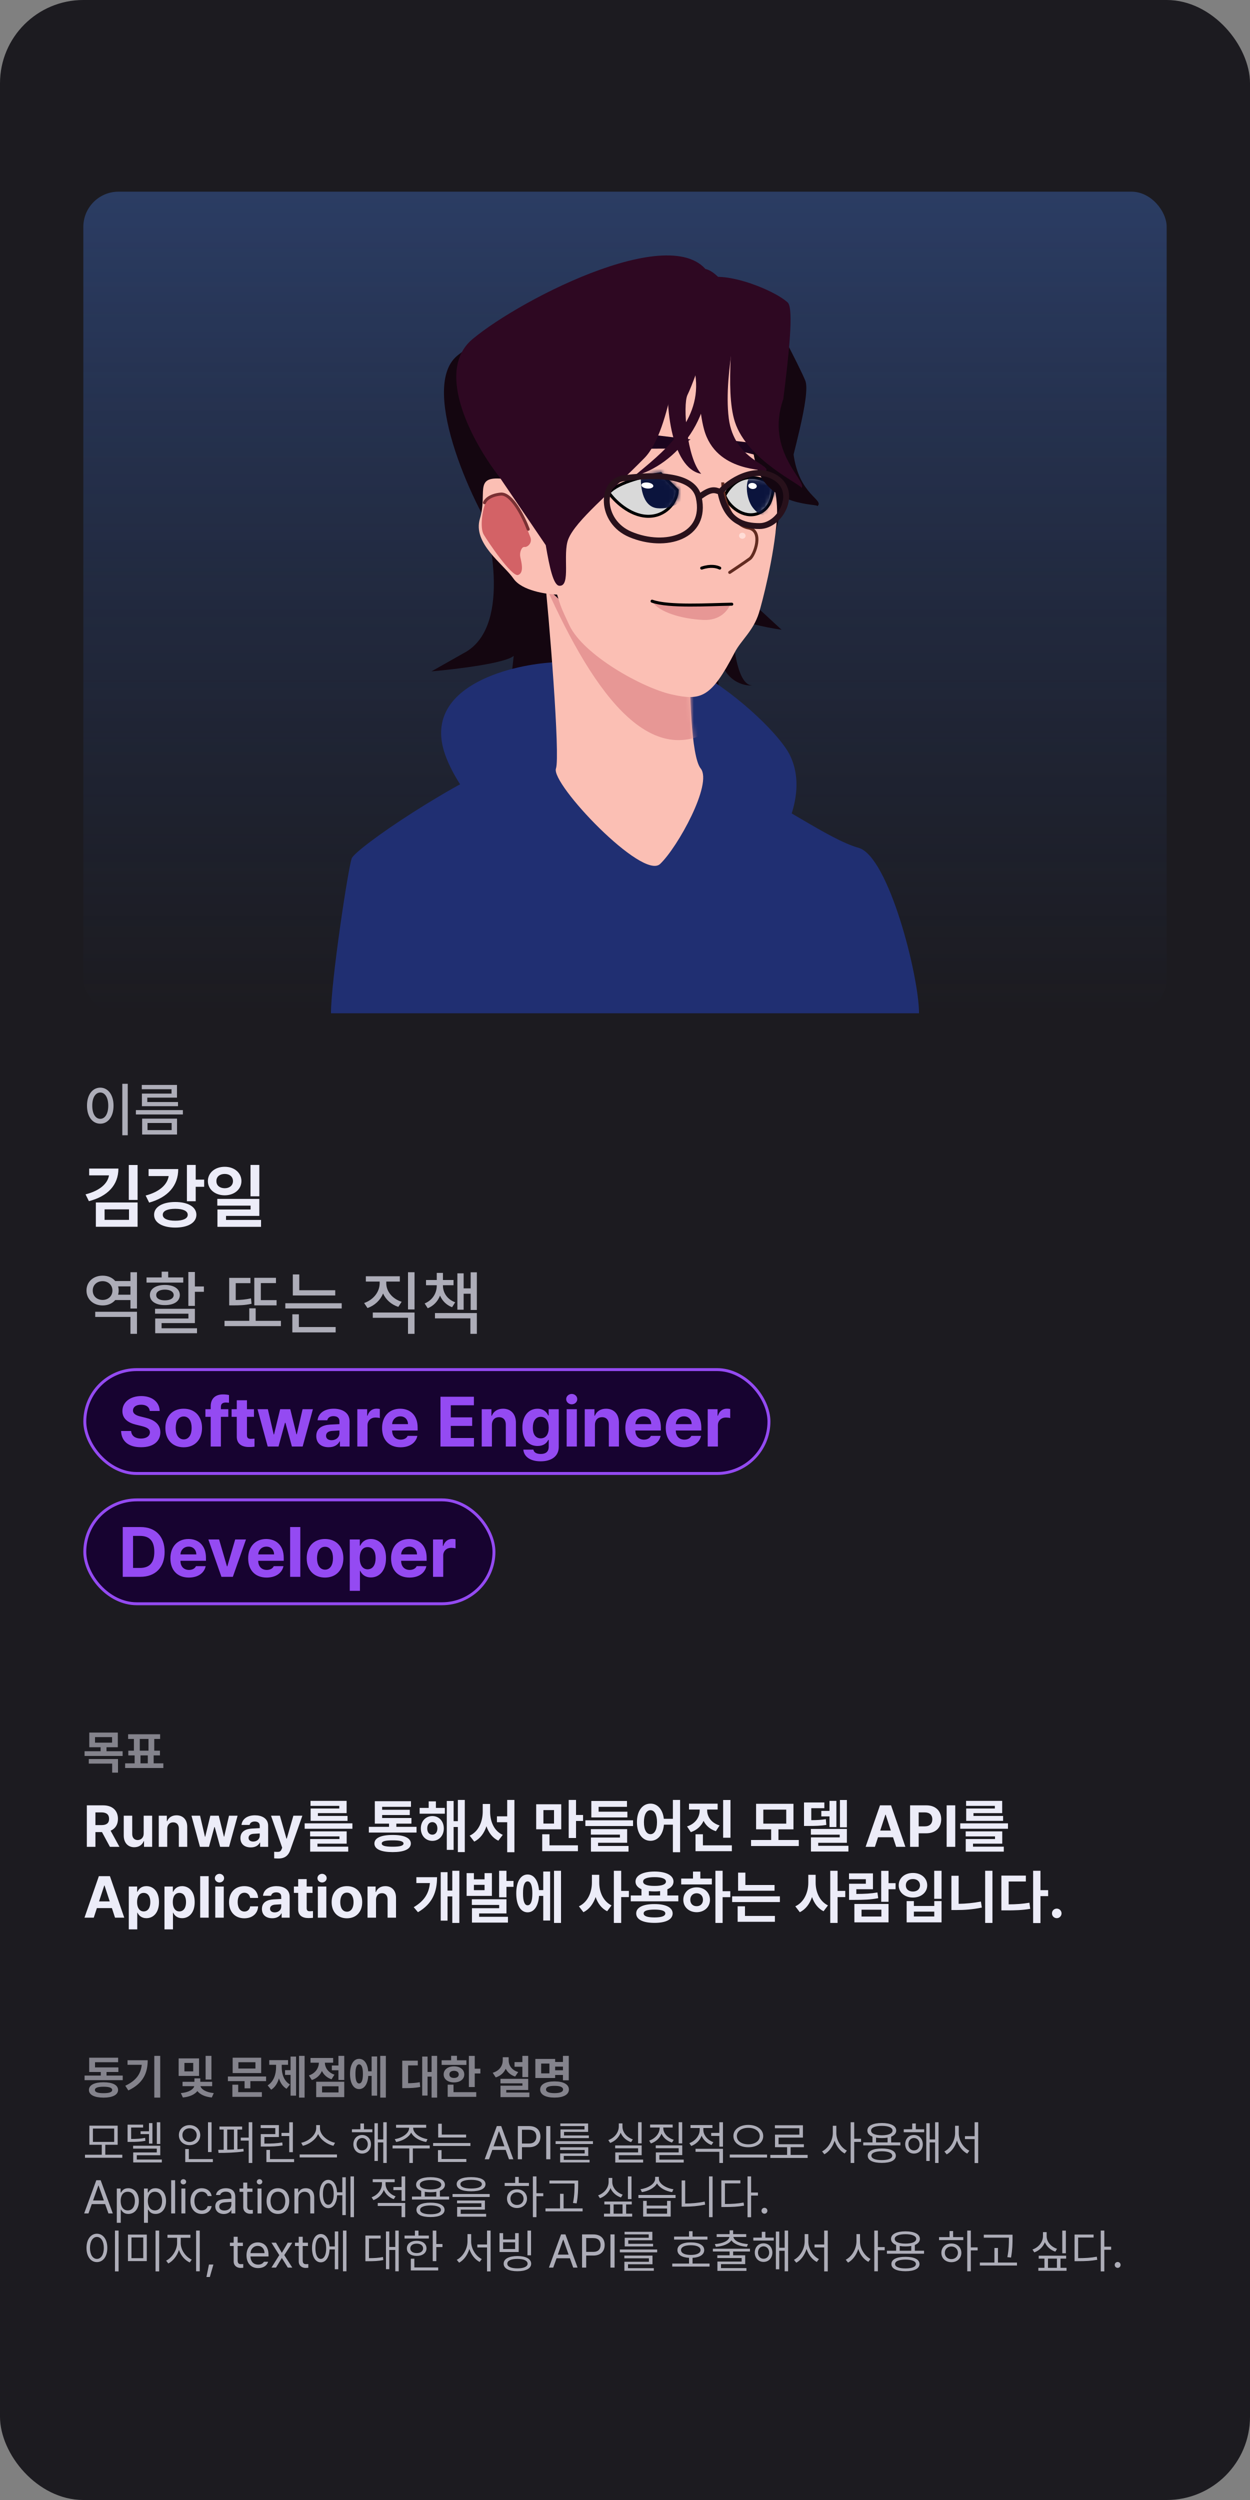 <svg width="300" height="600" viewBox="0 0 300 600" fill="none" xmlns="http://www.w3.org/2000/svg">
<rect x="0" y="0" width="300" height="600" fill="#808080" stroke="none"/>
<rect width="300" height="600" rx="20" fill="#1C1B20"/>
<rect x="20" y="46" width="260" height="197.183" rx="8.451" fill="url(#paint0_linear_988_3520)" fill-opacity="0.5"/>
<path d="M180.723 109.271C178.558 119.378 175.959 141.035 182.889 146.81L187.581 151.141C183.792 150.6 176.653 149.163 175.469 147.408C175.725 150.944 176.275 164.793 180.723 164.496C178.437 164.737 173.574 163.486 172.419 156.555C172.178 159.563 172.057 166.012 173.502 167.745C175.308 169.911 166.282 162.692 165.921 159.082C165.632 156.194 167.004 122.025 167.726 105.301L180.723 109.271Z" fill="#140610"/>
<path d="M114.726 119.285C118.257 129.386 122.493 151.03 111.196 156.802L103.548 161.131C109.724 160.59 121.361 159.154 123.291 157.4C122.875 160.934 121.978 174.775 114.726 174.478C118.454 174.719 126.381 173.468 128.264 166.542C128.657 169.548 128.854 175.993 126.499 177.725C123.554 179.889 138.268 172.675 138.857 169.067C139.327 166.181 137.092 132.032 135.915 115.317L114.726 119.285Z" fill="#140610"/>
<path d="M106.796 181.002C101.31 165.12 121.595 159.706 132.423 158.984C153.357 143.463 185.204 172.714 189.454 181.003C196.673 195.081 179.348 215.294 167.075 223.957C154.803 232.62 113.654 200.854 106.796 181.002Z" fill="#202F72"/>
<path d="M133.431 184.44C134.469 181.531 131.807 148.221 130.509 136.342C133.625 140.706 155.29 155.227 165.57 157.53C165.462 165.288 165.83 181.531 168.167 184.44C171.089 188.076 162.648 203.349 158.428 207.35C154.208 211.35 132.132 188.076 133.431 184.44Z" fill="#FBBFB4"/>
<mask id="mask0_988_3520" style="mask-type:alpha" maskUnits="userSpaceOnUse" x="129" y="136" width="40" height="72">
<path d="M133.364 184.558C134.405 181.664 131.087 148.161 129.786 136.342C132.909 140.684 155.264 155.493 165.563 157.785C165.455 165.503 165.824 181.664 168.165 184.558C171.093 188.176 162.636 203.372 158.408 207.352C154.18 211.332 132.063 188.176 133.364 184.558Z" fill="#EB8682"/>
</mask>
<g mask="url(#mask0_988_3520)">
<path d="M171.656 174.699C154.331 186.249 139.893 161.609 129.064 136.342L188.26 168.202C184.65 169.766 175.684 172.014 171.656 174.699Z" fill="#E79795"/>
</g>
<path d="M181.679 70.041C179.88 68.078 170.179 67.921 165.554 68.088C163.191 70.589 158.415 76.603 158.215 80.651C157.966 85.711 173.08 80.997 180.247 81.865C185.97 82.558 184.579 124.924 184.216 136.001L184.214 136.059C185.285 131.22 188.15 119.579 188.825 115.99C189.846 110.563 194.665 94.785 193.264 91.343C191.863 87.901 183.927 72.494 181.679 70.041Z" fill="#140610"/>
<path d="M138.056 117.937C144.692 111.178 150.758 99.114 152.961 93.927C159.717 96.2 171.927 97.678 166.722 85.413C160.216 70.082 121.421 75.564 109.684 85.414C100.295 93.294 114.422 123.431 120.511 131.198L138.056 147.44C138.588 146.05 136.338 139.326 135.93 135.495C135.419 130.707 129.761 126.386 138.056 117.937Z" fill="#140610"/>
<path d="M185.37 112.129C186.178 107.864 184.97 90.615 183.25 81.802C170.25 66.048 151.001 77.897 141.033 82.143C133.058 85.541 130.605 106.21 130.375 116.121C128.956 115.828 124.891 115.166 119.983 114.862C113.849 114.483 116.997 118.5 115.184 124.462C113.372 130.423 120.778 135.319 123.254 138.891C125.235 141.749 131.043 142.622 133.7 142.701C134.667 145.727 134.447 145.398 136.642 150.059C140.007 157.2 154.107 165.078 161.187 166.662C168.267 168.247 170.658 167.502 176.347 156.556C177.847 153.668 180.769 151.445 182.122 147.171C182.859 144.845 185.789 133.732 186.453 124.462C186.847 118.964 184.995 114.114 185.37 112.129Z" fill="#FBBFB4"/>
<path d="M158.57 113.71L162.528 117.655C162.479 120.552 159.708 124.054 155.369 123.909C151.031 123.763 147.41 120.086 146.141 118.266C148.441 115.595 155.386 114.116 158.57 113.71Z" fill="#D9D9D9" stroke="black" stroke-width="0.722" stroke-linecap="round"/>
<mask id="mask1_988_3520" style="mask-type:alpha" maskUnits="userSpaceOnUse" x="145" y="113" width="18" height="12">
<path d="M158.569 113.711L162.527 117.656C162.478 120.553 159.707 124.055 155.368 123.91C151.03 123.764 147.409 120.087 146.141 118.267C148.44 115.596 155.385 114.117 158.569 113.711Z" fill="#D9D9D9" stroke="black" stroke-width="0.722" stroke-linecap="round"/>
</mask>
<g mask="url(#mask1_988_3520)">
<path d="M157.742 121.971C154.007 121.596 153.602 116.234 153.867 113.601C154.083 111.446 158.824 111.197 161.697 111.485C163.996 111.716 164.568 116.61 164.567 119.029C163.848 120.166 161.477 122.346 157.742 121.971Z" fill="#0B143D"/>
</g>
<ellipse cx="155.361" cy="116.525" rx="1.444" ry="0.722" transform="rotate(5.737 155.361 116.525)" fill="white"/>
<path d="M181.874 123.258C185.257 122.047 185.334 118.609 185.729 116.582C180.976 113.175 176.39 114.304 173.936 118.927C174.943 121.64 178.491 124.47 181.874 123.258Z" fill="#D9D9D9" stroke="black" stroke-width="0.722" stroke-linecap="round"/>
<mask id="mask2_988_3520" style="mask-type:alpha" maskUnits="userSpaceOnUse" x="172" y="114" width="15" height="11">
<path d="M174.375 115.374L173.065 117.55C174.072 120.263 176.933 125.387 180.315 124.176C183.698 122.965 185.333 118.609 185.728 116.582C183.016 114.639 177.029 114.967 174.375 115.374Z" fill="#D9D9D9" stroke="black" stroke-width="0.722" stroke-linecap="round"/>
</mask>
<g mask="url(#mask2_988_3520)">
<path d="M187.075 122.943C189.904 121.665 188.432 116.521 187.342 114.109C186.45 112.135 182.617 113.074 180.441 114.057C178.7 114.844 178.917 119.609 180.693 121.865C182.469 124.12 184.246 124.22 187.075 122.943Z" fill="#0B143D"/>
</g>
<path d="M162.2 107.678L165.741 105.462L154.632 104.117L147.587 105.247L140.506 109.678C142.377 109.244 146.564 108.296 148.347 107.983C150.13 107.671 158.325 107.649 162.2 107.678Z" fill="#1B041E"/>
<path d="M176.02 107.879L174.299 105.556L181.096 106.379L185.072 108.447L185.831 110.951C183.358 109.386 178.932 108.679 176.02 107.879Z" fill="#1B041E"/>
<path d="M154.654 109.937C161.29 103.178 162.751 81.104 164.954 75.917C171.71 78.189 175.977 79.166 170.773 66.901C164.267 51.57 125.123 71.554 113.386 81.404C103.997 89.284 113.827 106.787 119.916 114.553L130.979 130.838C131.886 136.166 132.814 140.471 134.227 140.584C137.12 140.815 134.949 133.004 136.393 129.394C138.181 124.923 146.359 118.386 154.654 109.937Z" fill="#2E0822"/>
<path d="M175.264 145.006C168.885 145.424 160.461 144.823 156.498 144.283C158.045 146.927 163.643 148.553 168.806 148.786C172.936 148.973 174.781 146.372 175.264 145.006Z" fill="#E79795"/>
<path d="M175.626 145.006C170.255 145.091 160.467 145.726 156.498 144.283" stroke="black" stroke-width="0.722" stroke-linecap="round"/>
<path d="M84.418 206.005C85.285 203.695 108.963 187.266 125.566 181.01L144.336 202.661C148.306 206.15 160.578 217.099 167.075 214.211C170.253 212.799 175.137 192.915 177.904 188.945C186.446 192.194 198.839 201.457 206.058 203.479C213.277 205.5 220.565 234.28 220.565 243.183H79.435C79.435 235.603 83.552 208.316 84.418 206.005Z" fill="#202F72"/>
<path d="M180.818 83.025C181.339 78.725 176.771 74.415 174.421 72.797C178.525 68.931 181.816 74.783 185.367 78.486C186.872 80.054 188.988 97.411 190.421 108.814C191.695 118.947 198.003 119.906 196.156 121.507C196.707 120.78 184.267 121.997 181.387 111.356C178.991 102.501 180.582 84.978 180.818 83.025Z" fill="#140610"/>
<path d="M168.393 74.694C168.914 70.394 168.235 67.371 165.885 65.753C169.989 61.887 173.28 67.739 176.831 71.442C178.335 73.01 173.472 89.001 174.905 100.404C176.179 110.537 185.578 111.575 183.73 113.176C184.281 112.449 171.841 113.666 168.962 103.025C166.565 94.17 168.156 76.647 168.393 74.694Z" fill="#2E0822"/>
<path d="M175.39 76.282C172.478 72.362 170.44 68.991 168.072 67.533C172.112 64.188 185.452 69.291 189.05 72.603C190.574 74.005 189.264 85.632 187.99 95.781C183.517 108.527 194.125 115.748 192.304 117.131C192.843 116.499 179.396 110.645 176.367 101.234C173.847 93.403 176.481 77.751 175.39 76.282Z" fill="#2E0822"/>
<path d="M124.742 122.773C124.994 123.094 126.534 126.989 127.273 128.896C127.829 130.32 126.61 131.361 125.893 131.274C125.176 131.188 124.644 132.577 124.872 133.696C125.101 134.814 125.872 137.453 124.352 137.996C122.832 138.539 116.979 129.831 116.078 128.268C115.176 126.704 115.697 122.404 116.674 120.341C117.651 118.278 118.997 119.168 120.518 118.625C122.038 118.082 124.427 122.371 124.742 122.773Z" fill="#D36266"/>
<path d="M126.772 127.019C125.671 124.098 122.808 118.322 120.158 118.582C117.509 118.843 116.463 120.074 116.271 120.656" stroke="#793033" stroke-width="0.722" stroke-linecap="round"/>
<ellipse cx="180.602" cy="116.632" rx="1.025" ry="0.722" transform="rotate(6.904 180.602 116.632)" fill="white"/>
<path d="M169.293 83.903C166.486 71.056 170.504 68.9 172.864 69.429C170.216 67.291 168.465 66.714 166.196 70.439C163.927 74.163 166.585 86.706 166.994 90.896C168.051 101.736 158.668 108.868 152.167 114.282C161.917 111.756 172.803 99.962 169.293 83.903Z" fill="#2E0822"/>
<path d="M160.873 85.973C163.493 70.758 166.204 65.607 161.81 65.53C167.189 64.111 167.705 63.585 170.701 67.783C173.697 71.98 166.949 90.793 164.998 94.773C163.822 97.174 164.826 109.989 168.289 113.718C161.117 112.475 159.04 96.615 160.873 85.973Z" fill="#2E0822"/>
<path d="M174.926 137.079C174.76 137.189 174.715 137.413 174.825 137.579C174.935 137.746 175.159 137.791 175.325 137.681L174.926 137.079ZM173.101 115.769C173.101 117.992 173.711 120.61 174.8 122.766C175.881 124.906 177.484 126.682 179.521 127.049L179.649 126.338C177.949 126.032 176.49 124.511 175.444 122.44C174.406 120.384 173.823 117.877 173.823 115.769L173.101 115.769ZM179.521 127.049C180.342 127.197 180.802 127.615 181.05 128.162C181.309 128.732 181.352 129.477 181.242 130.271C181.132 131.059 180.877 131.858 180.582 132.509C180.435 132.834 180.281 133.117 180.134 133.339C179.983 133.568 179.854 133.711 179.764 133.778L180.199 134.355C180.385 134.215 180.568 133.992 180.736 133.738C180.908 133.477 181.081 133.16 181.24 132.807C181.559 132.103 181.836 131.237 181.957 130.37C182.076 129.509 182.046 128.609 181.708 127.863C181.359 127.095 180.697 126.527 179.649 126.338L179.521 127.049ZM179.764 133.778C179.221 134.187 178.016 135.01 176.937 135.736C176.4 136.098 175.897 136.434 175.529 136.679C175.345 136.802 175.194 136.902 175.089 136.971C175.037 137.006 174.996 137.033 174.969 137.051C174.955 137.06 174.944 137.067 174.937 137.072C174.934 137.074 174.931 137.076 174.929 137.077C174.928 137.078 174.928 137.078 174.927 137.079C174.927 137.079 174.927 137.079 174.927 137.079C174.927 137.079 174.927 137.079 174.926 137.079C174.926 137.079 174.926 137.079 175.126 137.38C175.325 137.681 175.325 137.681 175.325 137.681C175.325 137.681 175.325 137.681 175.325 137.681C175.325 137.681 175.325 137.681 175.325 137.681C175.326 137.68 175.327 137.68 175.328 137.679C175.329 137.678 175.332 137.676 175.336 137.674C175.343 137.669 175.353 137.662 175.367 137.653C175.395 137.635 175.436 137.608 175.488 137.573C175.593 137.503 175.744 137.403 175.929 137.28C176.298 137.034 176.802 136.698 177.341 136.335C178.414 135.612 179.637 134.778 180.199 134.355L179.764 133.778Z" fill="#622B20"/>
<ellipse cx="178.155" cy="128.578" rx="0.784" ry="0.722" transform="rotate(3.197 178.155 128.578)" fill="#FFDCD6"/>
<path d="M172.74 136.343C172.018 135.982 170.574 135.62 168.408 136.343" stroke="black" stroke-width="0.722" stroke-linecap="round"/>
<path d="M167.698 119.394C166.725 114.972 160.788 113.401 149.787 114.757C144.076 115.461 143.922 125.159 151.286 128.257C159.754 131.819 169.769 128.81 167.698 119.394ZM167.698 119.394C170.569 117.187 171.484 117.501 172.893 118.065M172.893 118.065C174.771 115.717 181.224 111.389 186.287 114.757C191.508 118.23 187.287 126.257 182.287 126.257C178.611 126.257 174.287 125.257 172.893 118.065Z" stroke="#28111B" stroke-width="1.408"/>
<path d="M30.66 260.113H29.353V272.464H30.66V260.113ZM20.88 265.353C20.88 268.015 22.208 269.693 24.071 269.686C25.901 269.693 27.249 268.015 27.249 265.353C27.249 262.719 25.901 261.041 24.071 261.034C22.208 261.041 20.88 262.719 20.88 265.353ZM22.146 265.353C22.139 263.421 22.923 262.21 24.071 262.203C25.199 262.21 25.983 263.421 25.983 265.353C25.983 267.313 25.199 268.517 24.071 268.517C22.923 268.517 22.139 267.313 22.146 265.353ZM43.891 266.426H32.613V267.471H43.891V266.426ZM34.029 261.419H41.168V262.465H34.057V265.491H42.722V264.487H35.35V263.428H42.475V260.388H34.029V261.419ZM34.112 272.285H42.488V268.475H34.112V272.285ZM35.405 271.226V269.521H41.196V271.226H35.405Z" fill="#ECECF8" fill-opacity="0.7"/>
<path d="M28.418 280.458H21.403V282.092H26.157C25.826 284.114 23.912 285.781 20.528 286.647L21.337 288.281C25.826 287.126 28.418 284.419 28.418 280.458ZM23.004 294.421H33.023V288.595H23.004V294.421ZM25.1 292.771V290.246H30.959V292.771H25.1ZM30.91 287.984H33.023V279.6H30.91V287.984ZM46.97 279.583H44.857V288.298H46.97V284.832H49V283.115H46.97V279.583ZM34.954 286.928L35.796 288.628C40.269 287.382 42.785 284.576 42.777 280.573H35.663V282.257H40.483C40.153 284.337 38.263 286.053 34.954 286.928ZM36.984 291.549C36.967 293.448 39.014 294.619 42.068 294.619C45.129 294.619 47.126 293.448 47.135 291.549C47.126 289.668 45.129 288.479 42.068 288.479C39.014 288.479 36.967 289.668 36.984 291.549ZM39.064 291.549C39.055 290.625 40.178 290.114 42.068 290.114C43.933 290.114 45.055 290.625 45.055 291.549C45.055 292.457 43.933 292.977 42.068 292.969C40.178 292.977 39.055 292.457 39.064 291.549ZM53.935 280.029C51.616 280.021 49.891 281.457 49.891 283.462C49.891 285.451 51.616 286.87 53.935 286.878C56.221 286.87 57.937 285.451 57.946 283.462C57.937 281.457 56.221 280.021 53.935 280.029ZM51.938 283.462C51.921 282.381 52.779 281.745 53.935 281.745C55.074 281.745 55.907 282.381 55.916 283.462C55.907 284.535 55.074 285.17 53.935 285.178C52.771 285.17 51.921 284.535 51.938 283.462ZM52.152 289.354H60.141V290.279H52.185V294.438H62.65V292.787H54.248V291.814H62.237V287.737H52.152V289.354ZM60.124 287.11H62.237V279.583H60.124V287.11Z" fill="#ECECF8"/>
<path d="M32.874 314.823H22.855V316.061H31.306V320.121H32.874V314.823ZM20.759 309.723C20.751 311.827 22.41 313.313 24.638 313.305C25.892 313.313 26.965 312.826 27.659 312.017H31.306V314.047H32.874V305.332H31.306V307.445H27.659C26.974 306.636 25.892 306.149 24.638 306.158C22.41 306.149 20.751 307.635 20.759 309.723ZM22.261 309.723C22.253 308.402 23.252 307.486 24.638 307.478C25.967 307.486 26.982 308.402 26.982 309.723C26.982 311.076 25.967 311.976 24.638 311.984C23.252 311.976 22.253 311.076 22.261 309.723ZM28.343 310.73C28.434 310.416 28.484 310.078 28.484 309.723C28.484 309.376 28.434 309.046 28.352 308.733H31.306V310.73H28.343ZM46.772 305.283H45.204V313.42H46.772V310.036H48.934V308.749H46.772V305.283ZM35.168 307.825H43.982V306.587H40.367V305.2H38.8V306.587H35.168V307.825ZM35.977 310.812C35.969 312.314 37.405 313.23 39.575 313.222C41.746 313.23 43.157 312.314 43.157 310.812C43.157 309.319 41.746 308.386 39.575 308.386C37.405 308.386 35.969 309.319 35.977 310.812ZM37.215 315.285H45.22V316.441H37.248V319.973H47.283V318.784H38.783V317.546H46.772V314.113H37.215V315.285ZM37.496 310.812C37.479 310.012 38.296 309.517 39.575 309.508C40.846 309.517 41.671 310.012 41.688 310.812C41.671 311.613 40.846 312.083 39.575 312.083C38.296 312.083 37.479 311.613 37.496 310.812ZM66.38 312.034H62.6V307.94H66.231V306.669H61.032V313.288H66.38V312.034ZM53.885 318.273H67.42V317.002H61.362V313.998H59.827V317.002H53.885V318.273ZM55.008 313.288H55.883C57.45 313.296 58.787 313.255 60.372 312.908L60.24 311.604C58.961 311.893 57.805 311.984 56.576 312.001V307.957H60.108V306.686H55.008V313.288ZM80.459 309.657H71.827V305.861H70.275V310.911H80.459V309.657ZM68.476 314.031H82.01V312.776H68.476V314.031ZM70.16 319.775H80.558V318.487H71.728V315.434H70.16V319.775ZM92.706 307.99V307.577H95.957V306.306H87.804V307.577H91.121V307.99C91.113 309.995 89.694 311.926 87.391 312.727L88.2 313.932C89.958 313.313 91.27 312.042 91.938 310.441C92.607 311.926 93.894 313.09 95.594 313.651L96.403 312.43C94.117 311.712 92.706 309.888 92.706 307.99ZM89.471 316.275H97.921V320.121H99.489V315.005H89.471V316.275ZM97.921 314.262H99.489V305.332H97.921V314.262ZM106.306 308.584V308.452H108.848V307.198H106.306V305.498H104.821V307.198H102.246V308.452H104.821V308.584C104.812 310.375 103.789 312.067 101.916 312.826L102.658 313.981C104.094 313.395 105.085 312.289 105.605 310.944C106.133 312.182 107.107 313.197 108.501 313.734L109.244 312.545C107.362 311.877 106.306 310.251 106.306 308.584ZM104.392 316.408H112.892V320.121H114.443V315.137H104.392V316.408ZM109.772 314.328H111.274V310.499H112.958V314.394H114.443V305.349H112.958V309.211H111.274V305.597H109.772V314.328Z" fill="#ECECF8" fill-opacity="0.7"/>
<rect x="20.352" y="328.704" width="164.197" height="24.93" rx="12.465" fill="#170330"/>
<path d="M35.945 338.636H38.321C38.288 336.523 36.547 335.054 33.898 335.054C31.282 335.054 29.367 336.498 29.375 338.669C29.375 340.418 30.613 341.425 32.627 341.92L33.931 342.234C35.235 342.556 35.978 342.935 35.978 343.752C35.978 344.644 35.136 345.254 33.832 345.254C32.511 345.254 31.554 344.644 31.472 343.439H29.062C29.136 346.005 30.977 347.342 33.865 347.334C36.778 347.342 38.478 345.939 38.486 343.752C38.478 341.763 36.951 340.724 34.905 340.253L33.832 339.989C32.8 339.758 31.909 339.37 31.917 338.504C31.925 337.711 32.627 337.134 33.881 337.134C35.094 337.134 35.846 337.687 35.945 338.636ZM44.082 347.351C46.797 347.342 48.48 345.485 48.489 342.713C48.48 339.948 46.797 338.091 44.082 338.091C41.375 338.091 39.683 339.948 39.691 342.713C39.683 345.485 41.375 347.342 44.082 347.351ZM42.167 342.713C42.167 341.136 42.819 339.956 44.098 339.956C45.344 339.956 46.005 341.136 45.996 342.713C46.005 344.281 45.344 345.444 44.098 345.452C42.819 345.444 42.167 344.281 42.167 342.713ZM54.794 338.207H53.011V337.662C53.011 336.911 53.432 336.614 54.216 336.606C54.348 336.614 54.604 336.622 54.959 336.655V334.806C54.529 334.707 54.059 334.658 53.506 334.658C51.707 334.658 50.568 335.64 50.568 337.53V338.207H49.297V340.039H50.568V347.169H53.011V340.039H54.794V338.207ZM60.95 338.207H59.267V336.061H56.824V338.207H55.586V340.039H56.824V344.759C56.807 346.5 58.012 347.293 59.778 347.284C60.381 347.293 60.818 347.243 61.082 347.202V345.271C60.785 345.296 60.356 345.32 60.108 345.32C59.613 345.304 59.258 345.131 59.267 344.413V340.039H60.95V338.207ZM64.251 347.169H66.843L68.394 341.475H68.51L70.061 347.169H72.636L75.095 338.207H72.619L71.233 344.231H71.15L69.665 338.207H67.239L65.77 344.264H65.687L64.284 338.207H61.808L64.251 347.169ZM75.904 344.66C75.912 346.434 77.175 347.342 78.891 347.334C80.22 347.342 81.078 346.756 81.516 345.931H81.582V347.169H83.892V341.128C83.901 338.966 82.052 338.091 80.096 338.091C77.719 338.091 76.366 339.312 76.218 340.864H78.545C78.677 340.253 79.197 339.882 80.03 339.874C80.946 339.882 81.458 340.311 81.466 341.062V341.788C81.087 341.805 79.882 341.862 79.238 341.904C77.513 342.011 75.912 342.663 75.904 344.66ZM78.248 344.594C78.248 343.901 78.784 343.497 79.634 343.422C80.047 343.389 81.095 343.331 81.466 343.315V343.967C81.474 344.916 80.699 345.642 79.585 345.65C78.8 345.642 78.248 345.279 78.248 344.594ZM85.757 347.169H88.2V342.069C88.192 340.971 89.009 340.204 90.115 340.204C90.453 340.204 90.924 340.261 91.155 340.336V338.157C90.94 338.108 90.627 338.075 90.379 338.075C89.372 338.075 88.539 338.66 88.217 339.758H88.118V338.207H85.757V347.169ZM96.123 347.351C98.335 347.342 99.82 346.269 100.167 344.611H97.839C97.6 345.147 97.006 345.51 96.172 345.518C94.91 345.51 94.109 344.677 94.109 343.323H100.233V342.63C100.233 339.577 98.376 338.091 96.024 338.091C93.4 338.091 91.691 339.964 91.699 342.729C91.691 345.568 93.375 347.342 96.123 347.351ZM94.109 341.788C94.159 340.757 94.951 339.915 96.073 339.923C97.163 339.915 97.914 340.699 97.922 341.788H94.109ZM105.712 347.169H113.75V345.122H108.188V342.217H113.321V340.171H108.188V337.266H113.734V335.219H105.712V347.169ZM118.058 341.986C118.058 340.806 118.76 340.121 119.775 340.121C120.79 340.121 121.384 340.781 121.392 341.887V347.169H123.819V341.458C123.827 339.37 122.606 338.091 120.732 338.091C119.404 338.091 118.446 338.743 118.042 339.775H117.943V338.207H115.616V347.169H118.058V341.986ZM129.744 350.718C132.294 350.718 134.093 349.554 134.101 347.268V338.207H131.675V339.709H131.576C131.246 338.982 130.52 338.091 129.018 338.091C127.037 338.091 125.37 339.601 125.37 342.63C125.37 345.617 126.996 347.045 129.018 347.037C130.462 347.045 131.254 346.311 131.576 345.584H131.692V347.218C131.683 348.465 130.924 348.952 129.794 348.952C128.82 348.952 128.143 348.63 128.011 347.912H125.601C125.742 349.603 127.268 350.718 129.744 350.718ZM127.879 342.663C127.871 341.12 128.531 340.039 129.777 340.039C131.007 340.039 131.692 341.07 131.692 342.663C131.692 344.256 130.998 345.197 129.777 345.205C128.539 345.197 127.871 344.214 127.879 342.663ZM136 347.169H138.442V338.207H136V347.169ZM135.884 335.797C135.884 336.474 136.487 337.035 137.221 337.035C137.947 337.035 138.55 336.474 138.541 335.797C138.55 335.104 137.947 334.551 137.221 334.542C136.487 334.551 135.884 335.104 135.884 335.797ZM142.783 341.986C142.783 340.806 143.485 340.121 144.5 340.121C145.515 340.121 146.109 340.781 146.117 341.887V347.169H148.544V341.458C148.552 339.37 147.33 338.091 145.457 338.091C144.128 338.091 143.171 338.743 142.767 339.775H142.668V338.207H140.34V347.169H142.783V341.986ZM154.502 347.351C156.714 347.342 158.199 346.269 158.546 344.611H156.219C155.979 345.147 155.385 345.51 154.552 345.518C153.289 345.51 152.488 344.677 152.488 343.323H158.612V342.63C158.612 339.577 156.755 338.091 154.403 338.091C151.779 338.091 150.07 339.964 150.079 342.729C150.07 345.568 151.754 347.342 154.502 347.351ZM152.488 341.788C152.538 340.757 153.33 339.915 154.452 339.923C155.542 339.915 156.293 340.699 156.301 341.788H152.488ZM164.207 347.351C166.419 347.342 167.904 346.269 168.251 344.611H165.924C165.684 345.147 165.09 345.51 164.257 345.518C162.994 345.51 162.193 344.677 162.193 343.323H168.317V342.63C168.317 339.577 166.46 338.091 164.108 338.091C161.484 338.091 159.775 339.964 159.784 342.729C159.775 345.568 161.459 347.342 164.207 347.351ZM162.193 341.788C162.243 340.757 163.035 339.915 164.158 339.923C165.247 339.915 165.998 340.699 166.006 341.788H162.193ZM169.852 347.169H172.295V342.069C172.286 340.971 173.103 340.204 174.209 340.204C174.548 340.204 175.018 340.261 175.249 340.336V338.157C175.035 338.108 174.721 338.075 174.473 338.075C173.467 338.075 172.633 338.66 172.311 339.758H172.212V338.207H169.852V347.169Z" fill="#944AF2"/>
<rect x="20.352" y="328.704" width="164.197" height="24.93" rx="12.465" stroke="#944AF2" stroke-width="0.704"/>
<rect x="20.352" y="359.972" width="98.197" height="24.93" rx="12.465" fill="#170330"/>
<path d="M33.667 378.437C37.315 378.437 39.518 376.184 39.51 372.445C39.518 368.723 37.315 366.487 33.716 366.487H29.458V378.437H33.667ZM31.934 376.307V368.616H33.584C35.846 368.616 37.034 369.788 37.034 372.445C37.034 375.127 35.846 376.307 33.568 376.307H31.934ZM45.32 378.618C47.531 378.61 49.017 377.537 49.363 375.878H47.036C46.797 376.415 46.203 376.778 45.369 376.786C44.106 376.778 43.306 375.944 43.306 374.591H49.429V373.898C49.429 370.844 47.572 369.359 45.221 369.359C42.596 369.359 40.888 371.232 40.896 373.997C40.888 376.836 42.571 378.61 45.32 378.618ZM43.306 373.056C43.355 372.024 44.148 371.182 45.27 371.191C46.359 371.182 47.11 371.966 47.119 373.056H43.306ZM59.035 369.474H56.444L54.562 375.911H54.464L52.582 369.474H50.007L53.143 378.437H55.883L59.035 369.474ZM63.987 378.618C66.199 378.61 67.684 377.537 68.031 375.878H65.704C65.464 376.415 64.87 376.778 64.037 376.786C62.774 376.778 61.973 375.944 61.973 374.591H68.097V373.898C68.097 370.844 66.24 369.359 63.888 369.359C61.264 369.359 59.555 371.232 59.564 373.997C59.555 376.836 61.239 378.61 63.987 378.618ZM61.973 373.056C62.023 372.024 62.815 371.182 63.938 371.191C65.027 371.182 65.778 371.966 65.786 373.056H61.973ZM72.075 366.487H69.632V378.437H72.075V366.487ZM78 378.618C80.715 378.61 82.399 376.753 82.407 373.98C82.399 371.215 80.715 369.359 78 369.359C75.293 369.359 73.601 371.215 73.61 373.98C73.601 376.753 75.293 378.61 78 378.618ZM76.085 373.98C76.085 372.404 76.737 371.224 78.016 371.224C79.263 371.224 79.923 372.404 79.915 373.98C79.923 375.548 79.263 376.712 78.016 376.72C76.737 376.712 76.085 375.548 76.085 373.98ZM83.942 381.804H86.385V377.001H86.451C86.797 377.743 87.548 378.585 89.009 378.585C91.056 378.585 92.648 376.959 92.64 373.964C92.648 370.894 90.99 369.359 89.009 369.359C87.499 369.359 86.789 370.25 86.451 370.976H86.352V369.474H83.942V381.804ZM86.335 373.947C86.327 372.338 87.012 371.306 88.233 371.306C89.496 371.306 90.156 372.387 90.148 373.947C90.156 375.532 89.48 376.629 88.233 376.637C87.02 376.629 86.327 375.565 86.335 373.947ZM98.285 378.618C100.497 378.61 101.982 377.537 102.329 375.878H100.002C99.762 376.415 99.168 376.778 98.335 376.786C97.072 376.778 96.271 375.944 96.271 374.591H102.395V373.898C102.395 370.844 100.538 369.359 98.186 369.359C95.562 369.359 93.853 371.232 93.862 373.997C93.853 376.836 95.537 378.61 98.285 378.618ZM96.271 373.056C96.321 372.024 97.113 371.182 98.236 371.191C99.325 371.182 100.076 371.966 100.084 373.056H96.271ZM103.93 378.437H106.373V373.336C106.364 372.239 107.181 371.471 108.287 371.471C108.626 371.471 109.096 371.529 109.327 371.603V369.425C109.112 369.375 108.799 369.342 108.551 369.342C107.544 369.342 106.711 369.928 106.389 371.026H106.29V369.474H103.93V378.437Z" fill="#944AF2"/>
<rect x="20.352" y="359.972" width="98.197" height="24.93" rx="12.465" stroke="#944AF2" stroke-width="0.704"/>
<path d="M28.275 415.818H21.43V419.339H24.148V420.296H20.297V421.429H29.43V420.296H25.557V419.339H28.275V415.818ZM21.309 423.267H26.921V425.435H28.319V422.167H21.309V423.267ZM22.806 418.238V416.907H26.899V418.238H22.806ZM39.201 423.201H36.879V421.297H38.387V420.164H37.022V417.347H38.431V416.225H30.75V417.347H32.137V420.164H30.794V421.297H32.313V423.201H30.035V424.323H39.201V423.201ZM33.545 420.164V417.347H35.636V420.164H33.545ZM33.721 423.201V421.297H35.471V423.201H33.721Z" fill="#ECECF8" fill-opacity="0.5"/>
<path d="M20.839 443.239H22.902V439.704H24.477L26.382 443.239H28.665L26.547 439.367C27.682 438.879 28.308 437.889 28.308 436.527C28.308 434.553 27.008 433.281 24.745 433.281H20.839V443.239ZM22.902 438.026V434.973H24.36C25.584 434.98 26.183 435.523 26.176 436.527C26.183 437.524 25.584 438.026 24.36 438.026H22.902ZM34.483 440.062C34.483 441.08 33.782 441.609 33.039 441.616C32.241 441.609 31.733 441.059 31.733 440.172V435.771H29.697V440.53C29.697 442.276 30.722 443.336 32.214 443.336C33.342 443.336 34.146 442.758 34.483 441.891H34.566V443.239H36.519V435.771H34.483V440.062ZM40.136 438.92C40.136 437.937 40.721 437.366 41.567 437.366C42.413 437.366 42.908 437.916 42.915 438.838V443.239H44.937V438.48C44.944 436.74 43.926 435.674 42.365 435.674C41.257 435.674 40.46 436.218 40.123 437.077H40.04V435.771H38.101V443.239H40.136V438.92ZM47.99 443.239H50.15L51.443 438.494H51.539L52.832 443.239H54.977L57.027 435.771H54.964L53.808 440.791H53.739L52.502 435.771H50.48L49.256 440.818H49.187L48.018 435.771H45.955L47.99 443.239ZM57.701 441.149C57.708 442.627 58.76 443.384 60.19 443.377C61.298 443.384 62.013 442.895 62.377 442.208H62.432V443.239H64.358V438.205C64.365 436.403 62.824 435.674 61.194 435.674C59.214 435.674 58.086 436.692 57.962 437.985H59.901C60.012 437.476 60.445 437.167 61.139 437.16C61.903 437.167 62.329 437.524 62.336 438.15V438.755C62.02 438.769 61.016 438.817 60.479 438.852C59.042 438.941 57.708 439.484 57.701 441.149ZM59.654 441.094C59.654 440.516 60.101 440.179 60.809 440.117C61.153 440.089 62.027 440.041 62.336 440.028V440.571C62.343 441.362 61.697 441.967 60.768 441.974C60.115 441.967 59.654 441.664 59.654 441.094ZM66.834 446.045C68.409 446.038 69.227 445.268 69.653 444.065L72.569 435.771H70.41L68.828 441.272H68.746L67.178 435.771H65.046L67.728 443.446L67.604 443.762C67.356 444.408 67.033 444.45 66.627 444.45C66.373 444.45 66.064 444.443 65.802 444.422V446.004C66.064 446.031 66.435 446.038 66.834 446.045ZM84.577 437.6H73.12V438.907H84.577V437.6ZM74.426 440.736H81.468V441.369H74.44V444.395H83.573V443.198H76.187V442.483H83.201V439.526H74.426V440.736ZM74.522 433.405H81.427V434.038H74.55V437.009H83.408V435.826H76.297V435.152H83.188V432.208H74.522V433.405ZM99.968 438.439H95.126V437.669H98.744V436.321H91.715V435.606H98.345V434.34H91.715V433.639H98.634V432.291H89.955V437.669H93.366V438.439H88.524V439.814H99.968V438.439ZM89.859 442.442C89.859 443.789 91.44 444.512 94.246 444.505C97.004 444.512 98.593 443.789 98.606 442.442C98.593 441.121 97.004 440.378 94.246 440.392C91.44 440.378 89.859 441.121 89.859 442.442ZM91.619 442.442C91.605 441.919 92.444 441.678 94.246 441.685C96.007 441.678 96.839 441.919 96.846 442.442C96.839 442.978 96.007 443.212 94.246 443.212C92.444 443.212 91.605 442.978 91.619 442.442ZM106.763 433.9H104.617V432.332H102.884V433.9H100.711V435.289H106.763V433.9ZM101 438.824C101 440.571 102.169 441.809 103.764 441.809C105.367 441.809 106.508 440.571 106.515 438.824C106.508 437.084 105.367 435.86 103.764 435.853C102.169 435.86 101 437.084 101 438.824ZM102.54 438.824C102.54 437.882 103.035 437.311 103.764 437.311C104.466 437.311 104.968 437.882 104.975 438.824C104.968 439.78 104.466 440.323 103.764 440.323C103.035 440.323 102.54 439.78 102.54 438.824ZM107.23 443.968H108.867V438.48H109.885V444.505H111.549V431.988H109.885V437.077H108.867V432.236H107.23V443.968ZM117.629 434.822V432.951H115.854V434.822C115.841 437.174 114.864 439.587 112.718 440.557L113.819 441.988C115.249 441.286 116.212 439.938 116.748 438.295C117.271 439.842 118.206 441.094 119.596 441.768L120.668 440.365C118.585 439.464 117.636 437.174 117.629 434.822ZM119.266 437.339H121.728V444.532H123.461V431.988H121.728V435.922H119.266V437.339ZM134.698 433.02H128.687V439.03H134.698V433.02ZM130.131 444.285H138.7V442.882H131.878V440.227H130.131V444.285ZM130.42 437.655V434.423H132.965V437.655H130.42ZM136.486 441.121H138.247V437.036H139.938V435.592H138.247V431.988H136.486V441.121ZM151.932 436.871H140.489V438.246H151.932V436.871ZM141.809 440.31H148.782V441.011H141.823V444.395H150.846V443.033H143.542V442.263H150.516V438.989H141.809V440.31ZM141.919 436.183H150.571V434.808H143.666V433.639H150.474V432.236H141.919V436.183ZM156.114 432.868C154.215 432.868 152.854 434.595 152.868 437.325C152.854 440.076 154.215 441.795 156.114 441.795C157.86 441.795 159.153 440.323 159.339 437.916H161.492V444.532H163.225V431.988H161.492V436.513H159.318C159.071 434.258 157.805 432.868 156.114 432.868ZM154.546 437.325C154.539 435.468 155.178 434.45 156.114 434.45C157.056 434.45 157.682 435.468 157.682 437.325C157.682 439.189 157.056 440.206 156.114 440.2C155.178 440.206 154.539 439.189 154.546 437.325ZM169.717 434.464V434.285H172.234V432.882H165.357V434.285H167.929V434.464C167.929 436.046 166.973 437.676 164.889 438.343L165.797 439.718C167.268 439.23 168.286 438.246 168.857 437.009C169.421 438.136 170.404 439.037 171.807 439.484L172.701 438.109C170.645 437.483 169.71 435.956 169.717 434.464ZM166.925 444.285H175.645V442.882H168.699V440.227H166.925V444.285ZM173.554 441.052H175.315V432.002H173.554V441.052ZM191.71 441.602H186.827V439.044H190.431V432.91H181.463V439.044H185.08V441.602H180.253V443.047H191.71V441.602ZM183.196 437.669V434.313H188.698V437.669H183.196ZM203.25 432.002H201.586V438.549H203.25V432.002ZM192.962 438.233H193.828C195.795 438.233 196.95 438.198 198.312 437.985L198.202 436.596C197.074 436.782 196.104 436.83 194.708 436.843V433.969H197.844V432.593H192.962V438.233ZM194.612 440.323H201.531V440.97H194.626V444.367H203.621V442.992H196.373V442.276H203.25V438.948H194.612V440.323ZM197.115 435.936H199.082V438.494H200.733V432.208H199.082V434.615H197.115V435.936ZM209.976 443.239L210.725 440.942H214.329L215.079 443.239H217.293L213.855 433.281H211.2L207.748 443.239H209.976ZM211.248 439.333L212.493 435.523H212.562L213.806 439.333H211.248ZM218.421 443.239H220.484V439.993H222.272C224.569 439.993 225.89 438.625 225.89 436.637C225.89 434.677 224.59 433.281 222.327 433.281H218.421V443.239ZM220.484 438.329V434.973H221.942C223.166 434.98 223.765 435.647 223.758 436.637C223.765 437.641 223.166 438.329 221.942 438.329H220.484ZM229.259 433.281H227.196V443.239H229.259V433.281ZM241.914 437.6H230.456V438.907H241.914V437.6ZM231.763 440.736H238.805V441.369H231.777V444.395H240.909V443.198H233.523V442.483H240.538V439.526H231.763V440.736ZM231.859 433.405H238.764V434.038H231.887V437.009H240.744V435.826H233.633V435.152H240.524V432.208H231.859V433.405ZM22.503 460.239L23.253 457.942H26.857L27.606 460.239H29.821L26.382 450.281H23.727L20.275 460.239H22.503ZM23.776 456.333L25.02 452.523H25.089L26.334 456.333H23.776ZM30.907 463.045H32.943V459.043H32.998C33.287 459.662 33.913 460.363 35.13 460.363C36.835 460.363 38.163 459.008 38.156 456.512C38.163 453.953 36.78 452.674 35.13 452.674C33.871 452.674 33.28 453.417 32.998 454.022H32.915V452.771H30.907V463.045ZM32.902 456.498C32.895 455.157 33.466 454.297 34.483 454.297C35.536 454.297 36.086 455.198 36.079 456.498C36.086 457.818 35.522 458.733 34.483 458.74C33.472 458.733 32.895 457.846 32.902 456.498ZM39.476 463.045H41.512V459.043H41.567C41.856 459.662 42.482 460.363 43.699 460.363C45.404 460.363 46.732 459.008 46.725 456.512C46.732 453.953 45.349 452.674 43.699 452.674C42.44 452.674 41.849 453.417 41.567 454.022H41.484V452.771H39.476V463.045ZM41.471 456.498C41.464 455.157 42.035 454.297 43.052 454.297C44.105 454.297 44.655 455.198 44.648 456.498C44.655 457.818 44.091 458.733 43.052 458.74C42.041 458.733 41.464 457.846 41.471 456.498ZM50.081 450.281H48.045V460.239H50.081V450.281ZM51.663 460.239H53.698V452.771H51.663V460.239ZM51.566 450.762C51.566 451.326 52.068 451.794 52.681 451.794C53.286 451.794 53.788 451.326 53.781 450.762C53.788 450.185 53.286 449.724 52.681 449.717C52.068 449.724 51.566 450.185 51.566 450.762ZM58.636 460.391C60.617 460.384 61.861 459.221 61.951 457.53H60.039C59.908 458.321 59.379 458.768 58.664 458.768C57.673 458.768 57.041 457.942 57.041 456.498C57.041 455.081 57.687 454.263 58.664 454.256C59.434 454.263 59.915 454.772 60.039 455.508H61.951C61.868 453.795 60.562 452.674 58.636 452.674C56.373 452.674 54.971 454.242 54.977 456.526C54.971 458.802 56.346 460.384 58.636 460.391ZM62.859 458.149C62.866 459.627 63.918 460.384 65.348 460.377C66.456 460.384 67.171 459.895 67.535 459.208H67.59V460.239H69.516V455.205C69.523 453.403 67.982 452.674 66.352 452.674C64.372 452.674 63.244 453.692 63.12 454.985H65.059C65.169 454.476 65.603 454.167 66.297 454.16C67.061 454.167 67.487 454.524 67.494 455.15V455.755C67.178 455.769 66.174 455.817 65.637 455.852C64.2 455.941 62.866 456.484 62.859 458.149ZM64.812 458.094C64.812 457.516 65.259 457.179 65.967 457.117C66.311 457.089 67.184 457.041 67.494 457.028V457.571C67.501 458.362 66.854 458.967 65.926 458.974C65.273 458.967 64.812 458.664 64.812 458.094ZM75.004 452.771H73.601V450.983H71.565V452.771H70.534V454.297H71.565V458.231C71.552 459.682 72.556 460.342 74.027 460.336C74.529 460.342 74.894 460.301 75.114 460.267V458.658C74.866 458.678 74.509 458.699 74.302 458.699C73.89 458.685 73.594 458.541 73.601 457.942V454.297H75.004V452.771ZM76.283 460.239H78.319V452.771H76.283V460.239ZM76.187 450.762C76.187 451.326 76.689 451.794 77.301 451.794C77.906 451.794 78.408 451.326 78.401 450.762C78.408 450.185 77.906 449.724 77.301 449.717C76.689 449.724 76.187 450.185 76.187 450.762ZM83.257 460.391C85.519 460.384 86.922 458.836 86.929 456.526C86.922 454.222 85.519 452.674 83.257 452.674C81.001 452.674 79.591 454.222 79.598 456.526C79.591 458.836 81.001 460.384 83.257 460.391ZM81.661 456.526C81.661 455.212 82.204 454.229 83.27 454.229C84.309 454.229 84.859 455.212 84.852 456.526C84.859 457.832 84.309 458.802 83.27 458.809C82.204 458.802 81.661 457.832 81.661 456.526ZM90.244 455.92C90.244 454.937 90.828 454.366 91.674 454.366C92.52 454.366 93.015 454.916 93.022 455.838V460.239H95.044V455.48C95.051 453.74 94.033 452.674 92.472 452.674C91.365 452.674 90.567 453.218 90.23 454.077H90.147V452.771H88.208V460.239H90.244V455.92ZM110.243 448.988H108.551V453.733H107.409V449.318H105.772V460.954H107.409V455.136H108.551V461.505H110.243V448.988ZM99.294 457.722L100.312 458.933C103.84 456.883 104.885 454.022 104.892 450.529H99.927V451.932H103.18C102.946 454.387 101.846 456.223 99.294 457.722ZM113.736 449.552H111.989V455.013H118.055V449.552H116.295V451.038H113.736V449.552ZM113.241 457.186H119.802V457.97H113.269V461.422H121.906V460.033H114.988V459.221H121.549V455.824H113.241V457.186ZM113.736 453.637V452.358H116.295V453.637H113.736ZM119.788 455.356H121.549V452.839H123.241V451.423H121.549V448.988H119.788V455.356ZM134.643 448.988H132.965V461.505H134.643V448.988ZM123.901 454.407C123.901 457.22 124.967 458.96 126.624 458.96C128.165 458.96 129.217 457.468 129.368 455.013H130.379V460.927H132.03V449.167H130.379V453.623H129.354C129.162 451.285 128.13 449.875 126.624 449.882C124.967 449.875 123.901 451.608 123.901 454.407ZM125.524 454.407C125.51 452.489 125.923 451.533 126.624 451.533C127.346 451.533 127.773 452.489 127.766 454.407C127.773 456.333 127.346 457.282 126.624 457.268C125.923 457.282 125.51 456.333 125.524 454.407ZM143.817 451.822V449.951H142.057V451.822C142.057 454.146 141.059 456.539 138.934 457.516L140.021 458.933C141.438 458.231 142.4 456.904 142.951 455.288C143.466 456.794 144.374 458.032 145.715 458.699L146.774 457.296C144.766 456.326 143.81 454.064 143.817 451.822ZM147.324 461.505H149.085V455.301H150.928V453.816H149.085V448.988H147.324V461.505ZM162.798 454.916H160.171V453.431C161.106 453.032 161.636 452.406 161.643 451.588C161.636 450.075 159.855 449.174 157.09 449.167C154.305 449.174 152.524 450.075 152.524 451.588C152.524 452.392 153.039 453.011 153.954 453.417V454.916H151.382V456.319H162.798V454.916ZM152.689 459.221C152.689 460.7 154.332 461.491 157.076 461.491C159.779 461.491 161.423 460.7 161.437 459.221C161.423 457.777 159.779 456.973 157.076 456.979C154.332 456.973 152.689 457.777 152.689 459.221ZM154.353 451.588C154.339 450.886 155.323 450.515 157.09 450.515C158.837 450.515 159.827 450.886 159.827 451.588C159.827 452.275 158.837 452.626 157.09 452.619C155.323 452.626 154.339 452.275 154.353 451.588ZM154.477 459.221C154.47 458.602 155.343 458.307 157.076 458.3C158.775 458.307 159.669 458.602 159.676 459.221C159.669 459.861 158.775 460.184 157.076 460.184C155.343 460.184 154.47 459.861 154.477 459.221ZM155.728 454.916V453.864C156.148 453.912 156.602 453.94 157.09 453.94C157.565 453.94 158.012 453.919 158.424 453.864V454.916H155.728ZM173.43 448.988H171.697V461.505H173.43V455.329H175.273V453.885H173.43V448.988ZM163.486 452.262H170.845V450.859H168.08V449.181H166.319V450.859H163.486V452.262ZM163.995 455.948C163.988 457.695 165.35 458.926 167.2 458.933C169.022 458.926 170.391 457.695 170.391 455.948C170.391 454.201 169.022 452.956 167.2 452.963C165.35 452.956 163.988 454.201 163.995 455.948ZM165.673 455.948C165.673 454.985 166.312 454.394 167.2 454.38C168.073 454.394 168.713 454.985 168.713 455.948C168.713 456.918 168.073 457.495 167.2 457.488C166.312 457.495 165.673 456.918 165.673 455.948ZM185.892 452.399H178.891V449.428H177.144V453.775H185.892V452.399ZM175.714 456.498H187.171V455.123H175.714V456.498ZM177.034 461.23H185.974V459.827H178.795V457.516H177.034V461.23ZM195.754 451.822V449.951H193.993V451.822C193.993 454.146 192.996 456.539 190.871 457.516L191.958 458.933C193.374 458.231 194.337 456.904 194.887 455.288C195.403 456.794 196.311 458.032 197.652 458.699L198.711 457.296C196.703 456.326 195.747 454.064 195.754 451.822ZM199.261 461.505H201.022V455.301H202.865V453.816H201.022V448.988H199.261V461.505ZM213.249 449.002H211.489V456.429H213.249V453.417H214.941V451.959H213.249V449.002ZM203.759 451.01H207.803V452.097H203.773V455.975H204.832C207.369 455.975 208.979 455.913 210.774 455.563L210.581 454.187C208.985 454.469 207.583 454.531 205.519 454.545V453.417H209.508V449.607H203.759V451.01ZM205.052 461.367H213.249V456.952H205.052V461.367ZM206.771 459.964V458.327H211.53V459.964H206.771ZM225.972 448.988H224.212V455.714H225.972V448.988ZM215.684 452.482C215.684 454.187 217.156 455.411 219.109 455.411C221.055 455.411 222.527 454.187 222.534 452.482C222.527 450.721 221.055 449.497 219.109 449.511C217.156 449.497 215.684 450.721 215.684 452.482ZM217.403 452.482C217.389 451.54 218.105 450.962 219.109 450.969C220.085 450.962 220.794 451.54 220.801 452.482C220.794 453.41 220.085 453.967 219.109 453.967C218.105 453.967 217.389 453.41 217.403 452.482ZM217.596 461.367H225.972V456.264H224.225V457.433H219.329V456.264H217.596V461.367ZM219.329 459.95V458.795H224.225V459.95H219.329ZM238.186 448.988H236.439V461.505H238.186V448.988ZM228.338 458.41H229.438C231.371 458.417 233.448 458.279 235.642 457.818L235.421 456.374C233.578 456.732 231.763 456.89 230.071 456.918V450.185H228.338V458.41ZM249.712 448.988H247.952V461.532H249.712V455.068H251.555V453.637H249.712V448.988ZM240.332 458.492H241.391C243.598 458.499 245.304 458.451 247.25 458.121L247.058 456.649C245.393 456.938 243.894 457.034 242.079 457.048V451.56H246.205V450.144H240.332V458.492ZM253.632 460.363C254.244 460.363 254.774 459.847 254.774 459.208C254.774 458.575 254.244 458.059 253.632 458.066C252.986 458.059 252.463 458.575 252.477 459.208C252.463 459.847 252.986 460.363 253.632 460.363Z" fill="#ECECF8"/>
<path d="M29.452 498.139H25.568V497.281H28.407V496.18H22.806V494.937H28.352V493.847H21.409V497.281H24.192V498.139H20.297V499.239H29.452V498.139ZM21.342 501.594C21.342 502.766 22.663 503.432 24.853 503.432C27.026 503.432 28.33 502.766 28.341 501.594C28.33 500.406 27.026 499.745 24.853 499.745C22.663 499.745 21.342 500.406 21.342 501.594ZM22.773 501.594C22.767 501.077 23.466 500.813 24.853 500.813C26.212 500.813 26.927 501.077 26.932 501.594C26.927 502.117 26.212 502.364 24.853 502.364C23.466 502.364 22.767 502.117 22.773 501.594ZM38.453 493.407H37.033V503.421H38.453V493.407ZM30.068 500.582L30.805 501.704C34.382 500.015 35.443 497.49 35.449 494.453H30.607V495.553H34.019C33.793 497.776 32.654 499.36 30.068 500.582ZM47.773 494.013H42.876V498.227H47.773V494.013ZM43.404 502.342L43.889 503.399C45.561 503.239 46.755 502.65 47.371 501.858C47.982 502.639 49.165 503.244 50.832 503.399L51.305 502.342C49.319 502.15 48.268 501.363 48.114 500.681H50.92V499.635H48.07V498.81H46.661V499.635H43.812V500.681H46.617C46.464 501.385 45.407 502.177 43.404 502.342ZM44.263 497.127V495.102H46.375V497.127H44.263ZM49.346 499.085H50.744V493.407H49.346V499.085ZM63.86 498.359H54.694V499.47H58.699V501.198H60.086V499.47H63.86V498.359ZM55.772 503.244H62.848V502.122H57.17V500.329H55.772V503.244ZM55.839 497.534H62.683V493.847H55.839V497.534ZM57.214 496.444V494.937H61.307V496.444H57.214ZM73.103 493.407H71.772V503.421H73.103V493.407ZM64.234 500.494L65.081 501.528C66 500.967 66.605 499.976 66.947 498.81C67.288 499.888 67.871 500.78 68.768 501.308L69.593 500.274C68.129 499.437 67.607 497.754 67.612 496.092V495.553H69.131V494.431H64.619V495.553H66.259V496.092C66.259 497.792 65.709 499.586 64.234 500.494ZM68.415 497.974H69.736V502.958H71.056V493.572H69.736V496.84H68.415V497.974ZM82.621 493.407H81.224V495.718H79.639V496.862H81.224V499.195H82.621V493.407ZM74.126 498.106L74.841 499.206C76.019 498.832 76.822 498.034 77.262 497.033C77.697 497.935 78.462 498.667 79.573 499.03L80.266 497.919C78.704 497.396 77.983 496.191 77.966 495.047H79.958V493.913H74.522V495.047H76.536C76.498 496.307 75.749 497.583 74.126 498.106ZM75.887 503.31H82.621V499.613H75.887V503.31ZM77.295 502.188V500.714H81.246V502.188H77.295ZM92.601 493.407H91.259V503.421H92.601V493.407ZM84.007 497.743C84.007 499.993 84.86 501.385 86.186 501.385C87.419 501.385 88.26 500.191 88.381 498.227H89.19V502.958H90.511V493.55H89.19V497.116H88.37C88.216 495.245 87.391 494.117 86.186 494.123C84.86 494.117 84.007 495.503 84.007 497.743ZM85.306 497.743C85.295 496.208 85.625 495.443 86.186 495.443C86.764 495.443 87.105 496.208 87.1 497.743C87.105 499.283 86.764 500.042 86.186 500.031C85.625 500.042 85.295 499.283 85.306 497.743ZM104.914 493.407H103.583V497.27H102.614V493.572H101.327V502.936H102.614V498.392H103.583V503.421H104.914V493.407ZM96.54 501.154H97.234C98.554 501.148 99.621 501.11 100.843 500.879L100.744 499.734C99.775 499.905 98.917 499.96 97.949 499.976V495.696H100.271V494.563H96.54V501.154ZM113.937 493.418H112.529V500.89H113.937V497.633H115.29V496.488H113.937V493.418ZM105.993 495.575H111.934V494.464H109.668V493.396H108.27V494.464H105.993V495.575ZM106.477 497.864C106.477 499.019 107.506 499.778 108.963 499.778C110.416 499.778 111.428 499.019 111.428 497.864C111.428 496.703 110.416 495.927 108.963 495.927C107.506 495.927 106.477 496.703 106.477 497.864ZM107.445 503.244H114.3V502.122H108.842V500.318H107.445V503.244ZM107.852 497.864C107.847 497.308 108.292 497 108.963 496.994C109.64 497 110.097 497.308 110.097 497.864C110.097 498.414 109.64 498.711 108.963 498.711C108.292 498.711 107.847 498.414 107.852 497.864ZM126.767 493.407H125.37V494.904H123.488V496.015H125.37V498.502H126.767V493.407ZM118.25 497.468L118.977 498.579C120.149 498.21 120.935 497.462 121.375 496.499C121.81 497.358 122.558 498.029 123.631 498.37L124.368 497.292C122.773 496.818 122.074 495.658 122.08 494.464V493.737H120.66V494.464C120.655 495.757 119.912 496.978 118.25 497.468ZM120.11 499.998H125.381V500.571H120.121V503.31H127.053V502.21H121.507V501.594H126.767V498.92H120.11V499.998ZM136.505 493.407H135.108V494.871H133.237V494.145H128.484V498.722H133.237V497.996H135.108V499.272H136.505V493.407ZM129.639 501.484C129.639 502.722 130.949 503.426 133.083 503.421C135.223 503.426 136.533 502.722 136.538 501.484C136.533 500.252 135.223 499.531 133.083 499.536C130.949 499.531 129.639 500.252 129.639 501.484ZM129.881 497.611V495.256H131.862V497.611H129.881ZM131.037 501.484C131.037 500.89 131.757 500.604 133.083 500.604C134.415 500.604 135.135 500.89 135.141 501.484C135.135 502.056 134.415 502.353 133.083 502.353C131.757 502.353 131.037 502.056 131.037 501.484ZM133.237 496.862V495.982H135.108V496.862H133.237Z" fill="#ECECF8" fill-opacity="0.5"/>
<path d="M29.353 517.136H25.271V514.748H28.242V510.16H21.453V514.748H24.423V517.136H20.396V517.862H29.353V517.136ZM22.3 514.055V510.853H27.405V514.055H22.3ZM38.464 509.345H37.639V514.55H38.464V509.345ZM30.618 514.055H31.235C32.742 514.055 33.705 514.016 34.888 513.802L34.833 513.086C33.727 513.307 32.814 513.351 31.477 513.351V510.611H34.349V509.917H30.618V514.055ZM31.95 515.672H37.628V516.586H31.972V518.984H38.838V518.291H32.83V517.257H38.464V514.979H31.95V515.672ZM33.732 512.184H35.757V514.462H36.582V509.543H35.757V511.502H33.732V512.184ZM50.777 509.345H49.919V516.498H50.777V509.345ZM42.931 512.426C42.926 513.851 44.032 514.842 45.495 514.836C46.959 514.842 48.053 513.851 48.059 512.426C48.053 511.018 46.959 510.033 45.495 510.027C44.032 510.033 42.926 511.018 42.931 512.426ZM43.779 512.426C43.768 511.469 44.505 510.787 45.495 510.787C46.469 510.787 47.212 511.469 47.212 512.426C47.212 513.4 46.469 514.077 45.495 514.077C44.505 514.077 43.768 513.4 43.779 512.426ZM44.461 518.907H51.085V518.181H45.319V515.771H44.461V518.907ZM58.116 510.369H52.669V511.095H53.682V515.947C53.214 515.953 52.774 515.958 52.361 515.958L52.449 516.696C54.166 516.701 56.477 516.652 58.479 516.343L58.424 515.705C57.962 515.76 57.478 515.799 56.983 515.832V511.095H58.116V510.369ZM54.529 515.931V511.095H56.147V515.881C55.602 515.903 55.057 515.92 54.529 515.931ZM57.775 513.747H59.69V519.116H60.548V509.334H59.69V513.031H57.775V513.747ZM66.93 510.027H62.562V510.732H66.072V512.184H62.584V515.177H63.332C65.274 515.183 66.435 515.133 67.821 514.913L67.744 514.187C66.424 514.412 65.302 514.467 63.453 514.462V512.888H66.93V510.027ZM63.937 518.907H70.583V518.181H64.795V515.98H63.937V518.907ZM67.557 512.646H69.417V516.531H70.286V509.345H69.417V511.898H67.557V512.646ZM76.789 510.776V510.027H75.887V510.776C75.881 512.459 73.983 513.939 72.289 514.264L72.685 514.99C74.165 514.643 75.711 513.598 76.349 512.162C76.982 513.598 78.533 514.649 80.013 514.99L80.409 514.264C78.709 513.945 76.795 512.454 76.789 510.776ZM71.915 517.785H80.871V517.07H71.915V517.785ZM89.366 511.029H87.353V509.631H86.494V511.029H84.459V511.733H89.366V511.029ZM84.811 514.616C84.811 515.931 85.697 516.855 86.912 516.861C88.145 516.855 89.025 515.931 89.036 514.616C89.025 513.318 88.145 512.399 86.912 512.393C85.697 512.399 84.811 513.318 84.811 514.616ZM85.581 514.616C85.581 513.758 86.137 513.13 86.912 513.119C87.694 513.13 88.266 513.758 88.266 514.616C88.266 515.485 87.694 516.107 86.912 516.101C86.137 516.107 85.581 515.485 85.581 514.616ZM89.872 518.632H90.687V514.176H91.985V519.116H92.81V509.334H91.985V513.461H90.687V509.576H89.872V518.632ZM99.159 510.721V510.655H102.284V509.95H95.055V510.655H98.191V510.721C98.186 512.03 96.447 513.141 94.747 513.395L95.088 514.077C96.59 513.818 98.081 513.004 98.675 511.827C99.269 513.004 100.76 513.818 102.284 514.077L102.603 513.395C100.898 513.141 99.154 512.03 99.159 510.721ZM94.219 515.628H98.235V519.116H99.082V515.628H103.132V514.913H94.219V515.628ZM111.868 512.305H106.026V509.697H105.167V512.998H111.868V512.305ZM103.946 515.034H112.903V514.33H103.946V515.034ZM105.112 518.874H111.923V518.159H105.971V516.035H105.112V518.874ZM117.359 518.225L118.157 515.98H121.359L122.157 518.225H123.202L120.286 510.259H119.241L116.325 518.225H117.359ZM118.46 515.111L119.725 511.546H119.791L121.056 515.111H118.46ZM124.28 518.225H125.271V515.331H126.998C128.852 515.331 129.705 514.203 129.705 512.789C129.705 511.37 128.852 510.259 126.987 510.259H124.28V518.225ZM125.271 514.451V511.139H126.943C128.225 511.139 128.72 511.838 128.726 512.789C128.72 513.736 128.225 514.451 126.954 514.451H125.271ZM132.082 510.259H131.092V518.225H132.082V510.259ZM142.304 513.879H133.347V514.561H142.304V513.879ZM134.426 515.991H140.324V516.828H134.437V518.984H141.501V518.357H135.306V517.422H141.182V515.342H134.426V515.991ZM134.481 510.259H140.279V511.062H134.514V513.141H141.325V512.514H135.372V511.656H141.149V509.631H134.481V510.259ZM153.99 509.334H153.143V514.407H153.99V509.334ZM145.99 513.626L146.441 514.308C147.602 513.89 148.521 512.993 148.961 511.854C149.401 512.91 150.309 513.73 151.459 514.121L151.888 513.45C150.436 512.971 149.379 511.75 149.39 510.369V509.62H148.51V510.369C148.51 511.805 147.465 513.114 145.99 513.626ZM147.641 515.595H153.143V516.575H147.663V519.006H154.353V518.302H148.51V517.246H154.001V514.902H147.641V515.595ZM163.728 509.334H162.881V514.418H163.728V509.334ZM155.805 513.747L156.213 514.429C157.406 514.027 158.342 513.174 158.765 512.08C159.2 513.081 160.119 513.857 161.274 514.22L161.703 513.549C160.229 513.114 159.189 511.992 159.184 510.721V510.611H161.439V509.895H156.026V510.611H158.314V510.721C158.309 512.063 157.263 513.263 155.805 513.747ZM157.379 515.573H162.881V516.575H157.401V519.006H164.091V518.313H158.248V517.224H163.739V514.891H157.379V515.573ZM168.801 511.139V510.721H170.99V510.016H165.72V510.721H167.931V511.15C167.931 512.531 166.886 513.835 165.445 514.352L165.896 515.034C167.057 514.605 167.964 513.703 168.388 512.58C168.806 513.587 169.659 514.407 170.759 514.803L171.21 514.121C169.78 513.626 168.801 512.41 168.801 511.139ZM166.93 516.432H172.641V519.116H173.51V515.716H166.93V516.432ZM170.682 512.624H172.641V515.199H173.51V509.334H172.641V511.898H170.682V512.624ZM179.595 509.972C177.554 509.978 176.019 511.045 176.019 512.657C176.019 514.286 177.554 515.353 179.595 515.342C181.636 515.353 183.171 514.286 183.171 512.657C183.171 511.045 181.636 509.978 179.595 509.972ZM175.139 517.818H184.096V517.092H175.139V517.818ZM176.844 512.657C176.833 511.485 178.016 510.671 179.595 510.677C181.163 510.671 182.335 511.485 182.335 512.657C182.335 513.846 181.163 514.638 179.595 514.638C178.016 514.638 176.833 513.846 176.844 512.657ZM193.834 517.18H189.751V515.331H192.931V514.616H186.857V513.02H192.7V510.06H185.977V510.776H191.853V512.316H185.999V515.331H188.904V517.18H184.877V517.906H193.834V517.18ZM200.722 511.964V510.182H199.875V511.964C199.864 513.752 198.73 515.628 197.3 516.332L197.85 517.026C198.95 516.437 199.875 515.199 200.309 513.758C200.744 515.117 201.646 516.277 202.724 516.839L203.253 516.145C201.861 515.463 200.722 513.686 200.722 511.964ZM204.155 519.116H205.013V514.055H206.653V513.307H205.013V509.334H204.155V519.116ZM216.094 514.176H213.882V512.795C214.652 512.487 215.087 511.992 215.092 511.337C215.087 510.187 213.767 509.527 211.637 509.521C209.492 509.527 208.171 510.187 208.171 511.337C208.171 511.997 208.611 512.492 209.393 512.795V514.176H207.181V514.891H216.094V514.176ZM208.259 517.367C208.254 518.484 209.514 519.094 211.637 519.094C213.733 519.094 214.993 518.484 215.004 517.367C214.993 516.25 213.733 515.634 211.637 515.639C209.514 515.634 208.254 516.25 208.259 517.367ZM209.063 511.337C209.057 510.633 210.036 510.204 211.637 510.204C213.222 510.204 214.207 510.633 214.212 511.337C214.207 512.052 213.222 512.465 211.637 512.47C210.036 512.465 209.057 512.052 209.063 511.337ZM209.14 517.367C209.129 516.701 210.069 516.31 211.637 516.299C213.189 516.31 214.13 516.701 214.135 517.367C214.13 518.033 213.189 518.429 211.637 518.423C210.069 518.429 209.129 518.033 209.14 517.367ZM210.251 514.176V513.031C210.664 513.103 211.126 513.141 211.637 513.141C212.149 513.141 212.611 513.103 213.024 513.026V514.176H210.251ZM221.805 511.029H219.791V509.631H218.933V511.029H216.897V511.733H221.805V511.029ZM217.249 514.616C217.249 515.931 218.135 516.855 219.351 516.861C220.583 516.855 221.463 515.931 221.474 514.616C221.463 513.318 220.583 512.399 219.351 512.393C218.135 512.399 217.249 513.318 217.249 514.616ZM218.019 514.616C218.019 513.758 218.575 513.13 219.351 513.119C220.132 513.13 220.704 513.758 220.704 514.616C220.704 515.485 220.132 516.107 219.351 516.101C218.575 516.107 218.019 515.485 218.019 514.616ZM222.311 518.632H223.125V514.176H224.423V519.116H225.249V509.334H224.423V513.461H223.125V509.576H222.311V518.632ZM230.101 511.964V510.182H229.221V511.964C229.215 513.769 228.082 515.65 226.646 516.354L227.207 517.048C228.319 516.459 229.237 515.205 229.672 513.741C230.107 515.133 231.026 516.299 232.137 516.872L232.654 516.167C231.235 515.518 230.096 513.736 230.101 511.964ZM231.587 513.384H233.908V519.138H234.767V509.334H233.908V512.679H231.587V513.384ZM21.232 531.225L22.03 528.98H25.232L26.03 531.225H27.075L24.159 523.259H23.114L20.198 531.225H21.232ZM22.333 528.111L23.598 524.546H23.664L24.93 528.111H22.333ZM28.033 533.47H28.979V530.312H29.056C29.259 530.642 29.656 531.352 30.794 531.346C32.285 531.352 33.325 530.152 33.325 528.254C33.325 526.362 32.285 525.173 30.784 525.173C29.623 525.173 29.259 525.877 29.056 526.196H28.946V525.25H28.033V533.47ZM28.957 528.232C28.962 526.906 29.546 526.02 30.662 526.02C31.812 526.02 32.379 526.983 32.379 528.232C32.379 529.503 31.796 530.499 30.662 530.499C29.562 530.499 28.962 529.575 28.957 528.232ZM34.558 533.47H35.504V530.312H35.581C35.785 530.642 36.181 531.352 37.319 531.346C38.81 531.352 39.85 530.152 39.85 528.254C39.85 526.362 38.81 525.173 37.309 525.173C36.148 525.173 35.785 525.877 35.581 526.196H35.471V525.25H34.558V533.47ZM35.482 528.232C35.487 526.906 36.071 526.02 37.188 526.02C38.337 526.02 38.904 526.983 38.904 528.232C38.904 529.503 38.321 530.499 37.188 530.499C36.087 530.499 35.487 529.575 35.482 528.232ZM42.029 523.259H41.083V531.225H42.029V523.259ZM43.536 531.225H44.483V525.25H43.536V531.225ZM43.349 523.633C43.344 523.979 43.647 524.26 44.01 524.26C44.373 524.26 44.675 523.979 44.681 523.633C44.675 523.281 44.373 523 44.01 523.005C43.647 523 43.344 523.281 43.349 523.633ZM48.433 531.346C49.759 531.352 50.639 530.532 50.788 529.465H49.842C49.676 530.119 49.137 530.499 48.433 530.499C47.349 530.499 46.656 529.613 46.651 528.232C46.656 526.89 47.366 526.009 48.433 526.009C49.231 526.009 49.704 526.51 49.842 527.055H50.788C50.639 525.927 49.682 525.173 48.411 525.173C46.788 525.173 45.704 526.45 45.704 528.265C45.704 530.059 46.739 531.352 48.433 531.346ZM51.668 529.531C51.668 530.697 52.57 531.363 53.704 531.368C54.744 531.363 55.288 530.812 55.486 530.411H55.53V531.225H56.466V527.286C56.471 525.404 55.002 525.173 54.221 525.173C52.901 525.173 51.965 525.839 51.844 526.802H52.834C52.967 526.345 53.423 525.998 54.177 525.998C55.079 525.998 55.53 526.439 55.53 527.198V527.682C55.261 527.687 54.298 527.742 53.913 527.77C52.879 527.847 51.668 528.161 51.668 529.531ZM52.614 529.575C52.62 528.92 53.165 528.617 54.023 528.562C54.309 528.546 55.25 528.474 55.53 528.458V529.057C55.53 529.811 54.936 530.526 53.869 530.521C53.143 530.526 52.62 530.207 52.614 529.575ZM60.592 525.25H59.338V523.82H58.38V525.25H57.478V526.042H58.38V529.751C58.386 530.807 59.222 531.302 60.02 531.302C60.3 531.302 60.532 531.28 60.68 531.258V530.378C60.542 530.383 60.289 530.4 60.119 530.4C59.717 530.4 59.332 530.273 59.338 529.509V526.042H60.592V525.25ZM61.813 531.225H62.76V525.25H61.813V531.225ZM61.626 523.633C61.621 523.979 61.923 524.26 62.286 524.26C62.65 524.26 62.952 523.979 62.958 523.633C62.952 523.281 62.65 523 62.286 523.005C61.923 523 61.621 523.281 61.626 523.633ZM66.71 531.346C68.333 531.352 69.422 530.119 69.417 528.265C69.422 526.4 68.333 525.173 66.71 525.173C65.081 525.173 63.981 526.4 63.981 528.265C63.981 530.119 65.081 531.352 66.71 531.346ZM64.927 528.265C64.933 527.077 65.494 526.009 66.71 526.009C67.915 526.009 68.471 527.077 68.471 528.265C68.471 529.459 67.915 530.51 66.71 530.51C65.494 530.51 64.933 529.459 64.927 528.265ZM71.606 527.638C71.606 526.604 72.245 526.02 73.114 526.02C73.961 526.02 74.467 526.571 74.467 527.495V531.225H75.414V527.429C75.419 525.91 74.611 525.173 73.4 525.173C72.492 525.173 71.931 525.575 71.65 526.185H71.573V525.25H70.66V531.225H71.606V527.638ZM84.954 522.334H84.118V532.116H84.954V522.334ZM76.69 526.56C76.696 528.639 77.521 529.965 78.792 529.96C79.997 529.965 80.817 528.771 80.899 526.868H82.159V531.621H82.984V522.543H82.159V526.152H80.894C80.784 524.309 79.98 523.165 78.792 523.16C77.521 523.165 76.696 524.48 76.69 526.56ZM77.504 526.56C77.493 524.97 78 523.974 78.792 523.974C79.59 523.974 80.096 524.97 80.09 526.56C80.096 528.144 79.59 529.145 78.792 529.134C78 529.145 77.493 528.144 77.504 526.56ZM92.535 524.139V523.721H94.725V523.016H89.454V523.721H91.666V524.15C91.666 525.531 90.621 526.835 89.179 527.352L89.63 528.034C90.791 527.605 91.699 526.703 92.123 525.58C92.541 526.587 93.394 527.407 94.494 527.803L94.945 527.121C93.514 526.626 92.535 525.41 92.535 524.139ZM90.665 529.432H96.375V532.116H97.245V528.716H90.665V529.432ZM94.417 525.624H96.375V528.199H97.245V522.334H96.375V524.898H94.417V525.624ZM107.786 527.176H105.574V525.795C106.345 525.487 106.779 524.992 106.785 524.337C106.779 523.187 105.459 522.527 103.33 522.521C101.184 522.527 99.864 523.187 99.864 524.337C99.864 524.997 100.304 525.492 101.085 525.795V527.176H98.873V527.891H107.786V527.176ZM99.952 530.367C99.946 531.484 101.206 532.094 103.33 532.094C105.426 532.094 106.686 531.484 106.697 530.367C106.686 529.25 105.426 528.634 103.33 528.639C101.206 528.634 99.946 529.25 99.952 530.367ZM100.755 524.337C100.749 523.633 101.729 523.204 103.33 523.204C104.914 523.204 105.899 523.633 105.904 524.337C105.899 525.052 104.914 525.465 103.33 525.47C101.729 525.465 100.749 525.052 100.755 524.337ZM100.832 530.367C100.821 529.701 101.762 529.31 103.33 529.299C104.881 529.31 105.822 529.701 105.827 530.367C105.822 531.033 104.881 531.429 103.33 531.423C101.762 531.429 100.821 531.033 100.832 530.367ZM101.943 527.176V526.031C102.356 526.103 102.818 526.141 103.33 526.141C103.841 526.141 104.303 526.103 104.716 526.026V527.176H101.943ZM113.068 522.51C110.884 522.51 109.602 523.11 109.602 524.194C109.602 525.305 110.884 525.905 113.068 525.91C115.241 525.905 116.517 525.305 116.523 524.194C116.517 523.11 115.241 522.51 113.068 522.51ZM108.611 527.275H117.524V526.571H108.611V527.275ZM109.69 528.782H115.533V529.674H109.712V532.006H116.677V531.324H110.57V530.312H116.38V528.122H109.69V528.782ZM110.504 524.194C110.493 523.55 111.445 523.165 113.068 523.16C114.691 523.165 115.637 523.55 115.643 524.194C115.637 524.876 114.691 525.25 113.068 525.25C111.445 525.25 110.493 524.876 110.504 524.194ZM128.748 522.334H127.89V532.116H128.748V527.088H130.387V526.373H128.748V522.334ZM121.122 524.623H126.943V523.908H124.5V522.455H123.642V523.908H121.122V524.623ZM121.684 527.682C121.678 529.008 122.69 529.927 124.082 529.927C125.463 529.927 126.47 529.008 126.481 527.682C126.47 526.362 125.463 525.437 124.082 525.437C122.69 525.437 121.678 526.362 121.684 527.682ZM122.509 527.682C122.503 526.796 123.169 526.158 124.082 526.163C124.985 526.158 125.645 526.796 125.656 527.682C125.645 528.573 124.985 529.2 124.082 529.189C123.169 529.2 122.503 528.573 122.509 527.682ZM138.761 523.325H131.862V524.04H137.892V524.304C137.886 525.476 137.886 526.846 137.518 528.716L138.398 528.815C138.75 526.846 138.75 525.503 138.761 524.304V523.325ZM130.915 530.73H139.828V530.015H135.262V526.516H134.415V530.015H130.915V530.73ZM151.558 522.345H150.7V527.781H151.558V522.345ZM143.548 526.89L143.988 527.572C145.154 527.154 146.078 526.263 146.518 525.135C146.959 526.185 147.877 527.005 149.027 527.396L149.445 526.714C147.993 526.235 146.937 525.025 146.948 523.666V522.708H146.067V523.666C146.067 525.085 145.022 526.378 143.548 526.89ZM144.956 531.984H151.723V531.28H150.271V529.068H151.624V528.364H145.044V529.068H146.419V531.28H144.956V531.984ZM147.267 531.28V529.068H149.412V531.28H147.267ZM155.211 528.21H154.353V531.984H160.966V528.21H160.097V529.354H155.211V528.21ZM153.22 527.517H162.132V526.802H153.22V527.517ZM153.726 525.415L154.056 526.108C155.563 525.883 157.06 525.118 157.682 524.018C158.303 525.113 159.794 525.883 161.307 526.108L161.626 525.415C159.904 525.195 158.122 524.111 158.127 522.906V522.444H157.236V522.906C157.236 524.15 155.47 525.179 153.726 525.415ZM155.211 531.291V530.037H160.097V531.291H155.211ZM171.023 522.334H170.165V532.116H171.023V522.334ZM163.596 529.597H164.388C165.956 529.597 167.502 529.476 169.241 529.112L169.12 528.375C167.48 528.722 165.94 528.837 164.443 528.848V523.303H163.596V529.597ZM180.266 522.334H179.408V532.138H180.266V526.934H181.906V526.207H180.266V522.334ZM173.125 529.685H173.895C175.755 529.685 177.037 529.63 178.572 529.354L178.462 528.606C177.004 528.876 175.755 528.953 173.983 528.958V524.007H177.691V523.292H173.125V529.685ZM183.468 531.291C183.859 531.286 184.178 530.967 184.173 530.576C184.178 530.191 183.859 529.872 183.468 529.872C183.083 529.872 182.753 530.191 182.764 530.576C182.753 530.967 183.083 531.286 183.468 531.291ZM28.462 535.334H27.592V545.138H28.462V535.334ZM20.759 539.505C20.765 541.59 21.799 542.91 23.257 542.905C24.709 542.91 25.76 541.59 25.755 539.505C25.76 537.425 24.709 536.099 23.257 536.093C21.799 536.099 20.765 537.425 20.759 539.505ZM21.596 539.505C21.596 537.915 22.278 536.869 23.257 536.864C24.242 536.869 24.919 537.915 24.919 539.505C24.919 541.095 24.242 542.14 23.257 542.134C22.278 542.14 21.596 541.095 21.596 539.505ZM35.229 536.303H30.706V542.663H35.229V536.303ZM31.554 541.958V536.996H34.382V541.958H31.554ZM37.331 545.138H38.2V535.334H37.331V545.138ZM43.371 538.338V537.062H45.704V536.347H40.191V537.062H42.502V538.338C42.497 540.033 41.275 541.881 39.872 542.553L40.389 543.235C41.506 542.674 42.497 541.43 42.953 539.994C43.41 541.348 44.395 542.476 45.539 542.993L46.023 542.31C44.582 541.689 43.377 540 43.371 538.338ZM47.069 545.116H47.938V535.334H47.069V545.116ZM51.217 543.488H50.15L49.544 546.481H50.359L51.217 543.488ZM58.292 538.25H57.038V536.82H56.081V538.25H55.178V539.042H56.081V542.751C56.086 543.807 56.922 544.302 57.72 544.302C58.001 544.302 58.232 544.28 58.38 544.258V543.378C58.243 543.383 57.99 543.4 57.819 543.4C57.417 543.4 57.032 543.273 57.038 542.509V539.042H58.292V538.25ZM61.956 544.346C63.189 544.352 64.075 543.735 64.355 542.828H63.343C63.123 543.196 62.672 543.51 61.956 543.51C60.895 543.51 60.157 542.817 60.108 541.551H64.443V541.155C64.449 538.943 63.123 538.173 61.868 538.173C60.245 538.173 59.161 539.45 59.161 541.287C59.161 543.119 60.229 544.352 61.956 544.346ZM60.113 540.748C60.179 539.824 60.834 539.009 61.868 539.009C62.853 539.009 63.48 539.752 63.486 540.748H60.113ZM66.237 538.25H65.147L67.029 541.232L65.147 544.225H66.237L67.645 541.914L69.076 544.225H70.154L68.228 541.232L70.154 538.25H69.065L67.645 540.682L66.237 538.25ZM73.906 538.25H72.652V536.82H71.695V538.25H70.792V539.042H71.695V542.751C71.7 543.807 72.536 544.302 73.334 544.302C73.615 544.302 73.846 544.28 73.994 544.258V543.378C73.857 543.383 73.604 543.4 73.433 543.4C73.031 543.4 72.646 543.273 72.652 542.509V539.042H73.906V538.25ZM83.149 535.334H82.313V545.116H83.149V535.334ZM74.886 539.56C74.891 541.639 75.716 542.965 76.987 542.96C78.192 542.965 79.012 541.771 79.094 539.868H80.354V544.621H81.18V535.543H80.354V539.152H79.089C78.979 537.309 78.176 536.165 76.987 536.16C75.716 536.165 74.891 537.48 74.886 539.56ZM75.7 539.56C75.689 537.97 76.195 536.974 76.987 536.974C77.785 536.974 78.291 537.97 78.286 539.56C78.291 541.144 77.785 542.145 76.987 542.134C76.195 542.145 75.689 541.144 75.7 539.56ZM95.693 535.334H94.868V539.274H93.427V535.554H92.634V544.61H93.427V539.989H94.868V545.116H95.693V535.334ZM87.694 542.696H88.321C89.823 542.69 90.819 542.652 91.996 542.41L91.919 541.683C90.83 541.903 89.9 541.953 88.552 541.958V537.249H91.358V536.534H87.694V542.696ZM104.716 535.345H103.858V542.674H104.716V539.296H106.191V538.569H104.716V535.345ZM97.091 537.249H102.923V536.545H100.436V535.345H99.578V536.545H97.091V537.249ZM97.652 539.615C97.646 540.715 98.593 541.425 100.007 541.419C101.404 541.425 102.35 540.715 102.361 539.615C102.35 538.503 101.404 537.788 100.007 537.788C98.593 537.788 97.646 538.503 97.652 539.615ZM98.477 539.615C98.472 538.916 99.082 538.465 100.007 538.47C100.92 538.465 101.536 538.916 101.547 539.615C101.536 540.302 100.92 540.748 100.007 540.737C99.082 540.748 98.472 540.302 98.477 539.615ZM98.598 544.907H105.167V544.181H99.445V542.09H98.598V544.907ZM113.079 537.964V536.182H112.199V537.964C112.193 539.769 111.06 541.65 109.624 542.354L110.185 543.048C111.296 542.459 112.215 541.205 112.65 539.741C113.084 541.133 114.003 542.299 115.114 542.872L115.632 542.167C114.212 541.518 113.073 539.736 113.079 537.964ZM114.564 539.384H116.886V545.138H117.744V535.334H116.886V538.679H114.564V539.384ZM120.748 535.95H119.89V540.484H124.489V535.95H123.631V537.469H120.748V535.95ZM120.748 539.769V538.151H123.631V539.769H120.748ZM120.88 543.29C120.875 544.434 122.129 545.094 124.181 545.094C126.228 545.094 127.471 544.434 127.482 543.29C127.471 542.123 126.228 541.463 124.181 541.452C122.129 541.463 120.875 542.123 120.88 543.29ZM121.75 543.29C121.75 542.558 122.657 542.14 124.181 542.134C125.7 542.14 126.624 542.558 126.624 543.29C126.624 543.983 125.7 544.412 124.181 544.412C122.657 544.412 121.75 543.983 121.75 543.29ZM126.591 541.276H127.449V535.345H126.591V541.276ZM132.775 544.225L133.573 541.98H136.775L137.573 544.225H138.618L135.702 536.259H134.657L131.741 544.225H132.775ZM133.875 541.111L135.141 537.546H135.207L136.472 541.111H133.875ZM139.696 544.225H140.687V541.331H142.414C144.268 541.331 145.121 540.203 145.121 538.789C145.121 537.37 144.268 536.259 142.403 536.259H139.696V544.225ZM140.687 540.451V537.139H142.359C143.641 537.139 144.136 537.838 144.142 538.789C144.136 539.736 143.641 540.451 142.37 540.451H140.687ZM147.498 536.259H146.507V544.225H147.498V536.259ZM157.72 539.879H148.763V540.561H157.72V539.879ZM149.842 541.991H155.739V542.828H149.853V544.984H156.917V544.357H150.722V543.422H156.598V541.342H149.842V541.991ZM149.897 536.259H155.695V537.062H149.93V539.141H156.741V538.514H150.788V537.656H156.565V535.631H149.897V536.259ZM169.791 536.787H166.215V535.499H165.368V536.787H161.78V537.502H169.791V536.787ZM161.34 543.972H170.297V543.257H166.215V541.881C167.942 541.788 169.015 541.111 169.01 540.011C169.015 538.85 167.766 538.162 165.797 538.173C163.8 538.162 162.573 538.85 162.584 540.011C162.573 541.111 163.623 541.788 165.368 541.881V543.257H161.34V543.972ZM163.453 540.011C163.442 539.285 164.339 538.855 165.797 538.855C167.238 538.855 168.135 539.285 168.129 540.011C168.135 540.753 167.238 541.183 165.797 541.188C164.339 541.183 163.442 540.753 163.453 540.011ZM179.991 539.692H171.089V540.363H175.106V541.276H172.157V541.925H178V542.773H172.179V545.006H179.144V544.346H173.037V543.389H178.847V541.276H175.953V540.363H179.991V539.692ZM171.563 538.58L171.816 539.241C173.455 539.103 174.93 538.597 175.535 537.667C176.134 538.597 177.609 539.103 179.243 539.241L179.507 538.58C177.702 538.465 176.173 537.854 176.019 536.875H179.089V536.193H175.953V535.279H175.106V536.193H172.003V536.875H175.045C174.886 537.854 173.356 538.465 171.563 538.58ZM185.702 537.029H183.688V535.631H182.83V537.029H180.794V537.733H185.702V537.029ZM181.147 540.616C181.147 541.931 182.032 542.855 183.248 542.861C184.481 542.855 185.361 541.931 185.372 540.616C185.361 539.318 184.481 538.399 183.248 538.393C182.032 538.399 181.147 539.318 181.147 540.616ZM181.917 540.616C181.917 539.758 182.472 539.13 183.248 539.119C184.029 539.13 184.602 539.758 184.602 540.616C184.602 541.485 184.029 542.107 183.248 542.101C182.472 542.107 181.917 541.485 181.917 540.616ZM186.208 544.632H187.022V540.176H188.321V545.116H189.146V535.334H188.321V539.461H187.022V535.576H186.208V544.632ZM193.999 537.964V536.182H193.118V537.964C193.113 539.769 191.98 541.65 190.544 542.354L191.105 543.048C192.216 542.459 193.135 541.205 193.57 539.741C194.004 541.133 194.923 542.299 196.034 542.872L196.551 542.167C195.132 541.518 193.993 539.736 193.999 537.964ZM195.484 539.384H197.806V545.138H198.664V535.334H197.806V538.679H195.484V539.384ZM206.4 537.964V536.182H205.552V537.964C205.541 539.752 204.408 541.628 202.978 542.332L203.528 543.026C204.628 542.437 205.552 541.199 205.987 539.758C206.422 541.117 207.324 542.277 208.402 542.839L208.93 542.145C207.539 541.463 206.4 539.686 206.4 537.964ZM209.833 545.116H210.691V540.055H212.331V539.307H210.691V535.334H209.833V545.116ZM221.772 540.176H219.56V538.795C220.33 538.487 220.765 537.992 220.77 537.337C220.765 536.187 219.444 535.527 217.315 535.521C215.169 535.527 213.849 536.187 213.849 537.337C213.849 537.997 214.289 538.492 215.07 538.795V540.176H212.859V540.891H221.772V540.176ZM213.937 543.367C213.932 544.484 215.191 545.094 217.315 545.094C219.411 545.094 220.671 544.484 220.682 543.367C220.671 542.25 219.411 541.634 217.315 541.639C215.191 541.634 213.932 542.25 213.937 543.367ZM214.74 537.337C214.735 536.633 215.714 536.204 217.315 536.204C218.9 536.204 219.884 536.633 219.89 537.337C219.884 538.052 218.9 538.465 217.315 538.47C215.714 538.465 214.735 538.052 214.74 537.337ZM214.817 543.367C214.806 542.701 215.747 542.31 217.315 542.299C218.867 542.31 219.807 542.701 219.813 543.367C219.807 544.033 218.867 544.429 217.315 544.423C215.747 544.429 214.806 544.033 214.817 543.367ZM215.929 540.176V539.031C216.341 539.103 216.803 539.141 217.315 539.141C217.827 539.141 218.289 539.103 218.702 539.026V540.176H215.929ZM232.995 535.334H232.137V545.116H232.995V540.088H234.635V539.373H232.995V535.334ZM225.37 537.623H231.191V536.908H228.748V535.455H227.89V536.908H225.37V537.623ZM225.931 540.682C225.925 542.008 226.938 542.927 228.33 542.927C229.711 542.927 230.717 542.008 230.728 540.682C230.717 539.362 229.711 538.437 228.33 538.437C226.938 538.437 225.925 539.362 225.931 540.682ZM226.756 540.682C226.751 539.796 227.416 539.158 228.33 539.163C229.232 539.158 229.892 539.796 229.903 540.682C229.892 541.573 229.232 542.2 228.33 542.189C227.416 542.2 226.751 541.573 226.756 540.682ZM243.008 536.325H236.109V537.04H242.139V537.304C242.134 538.476 242.134 539.846 241.765 541.716L242.645 541.815C242.997 539.846 242.997 538.503 243.008 537.304V536.325ZM235.163 543.73H244.076V543.015H239.509V539.516H238.662V543.015H235.163V543.73ZM255.805 535.345H254.947V540.781H255.805V535.345ZM247.795 539.89L248.235 540.572C249.401 540.154 250.326 539.263 250.766 538.135C251.206 539.185 252.125 540.005 253.275 540.396L253.693 539.714C252.24 539.235 251.184 538.025 251.195 536.666V535.708H250.315V536.666C250.315 538.085 249.269 539.378 247.795 539.89ZM249.203 544.984H255.971V544.28H254.518V542.068H255.871V541.364H249.291V542.068H250.667V544.28H249.203V544.984ZM251.514 544.28V542.068H253.66V544.28H251.514ZM265.037 535.334H264.179V545.138H265.037V539.934H266.677V539.207H265.037V535.334ZM257.896 542.685H258.666C260.526 542.685 261.808 542.63 263.343 542.354L263.233 541.606C261.775 541.876 260.526 541.953 258.754 541.958V537.007H262.463V536.292H257.896V542.685ZM268.239 544.291C268.63 544.286 268.949 543.967 268.944 543.576C268.949 543.191 268.63 542.872 268.239 542.872C267.854 542.872 267.524 543.191 267.535 543.576C267.524 543.967 267.854 544.286 268.239 544.291Z" fill="#ECECF8" fill-opacity="0.7"/>
<defs>
<linearGradient id="paint0_linear_988_3520" x1="150" y1="46" x2="150" y2="243.183" gradientUnits="userSpaceOnUse">
<stop stop-color="#3A5EA7"/>
<stop offset="1" stop-color="#28498B" stop-opacity="0"/>
</linearGradient>
</defs>
</svg>
